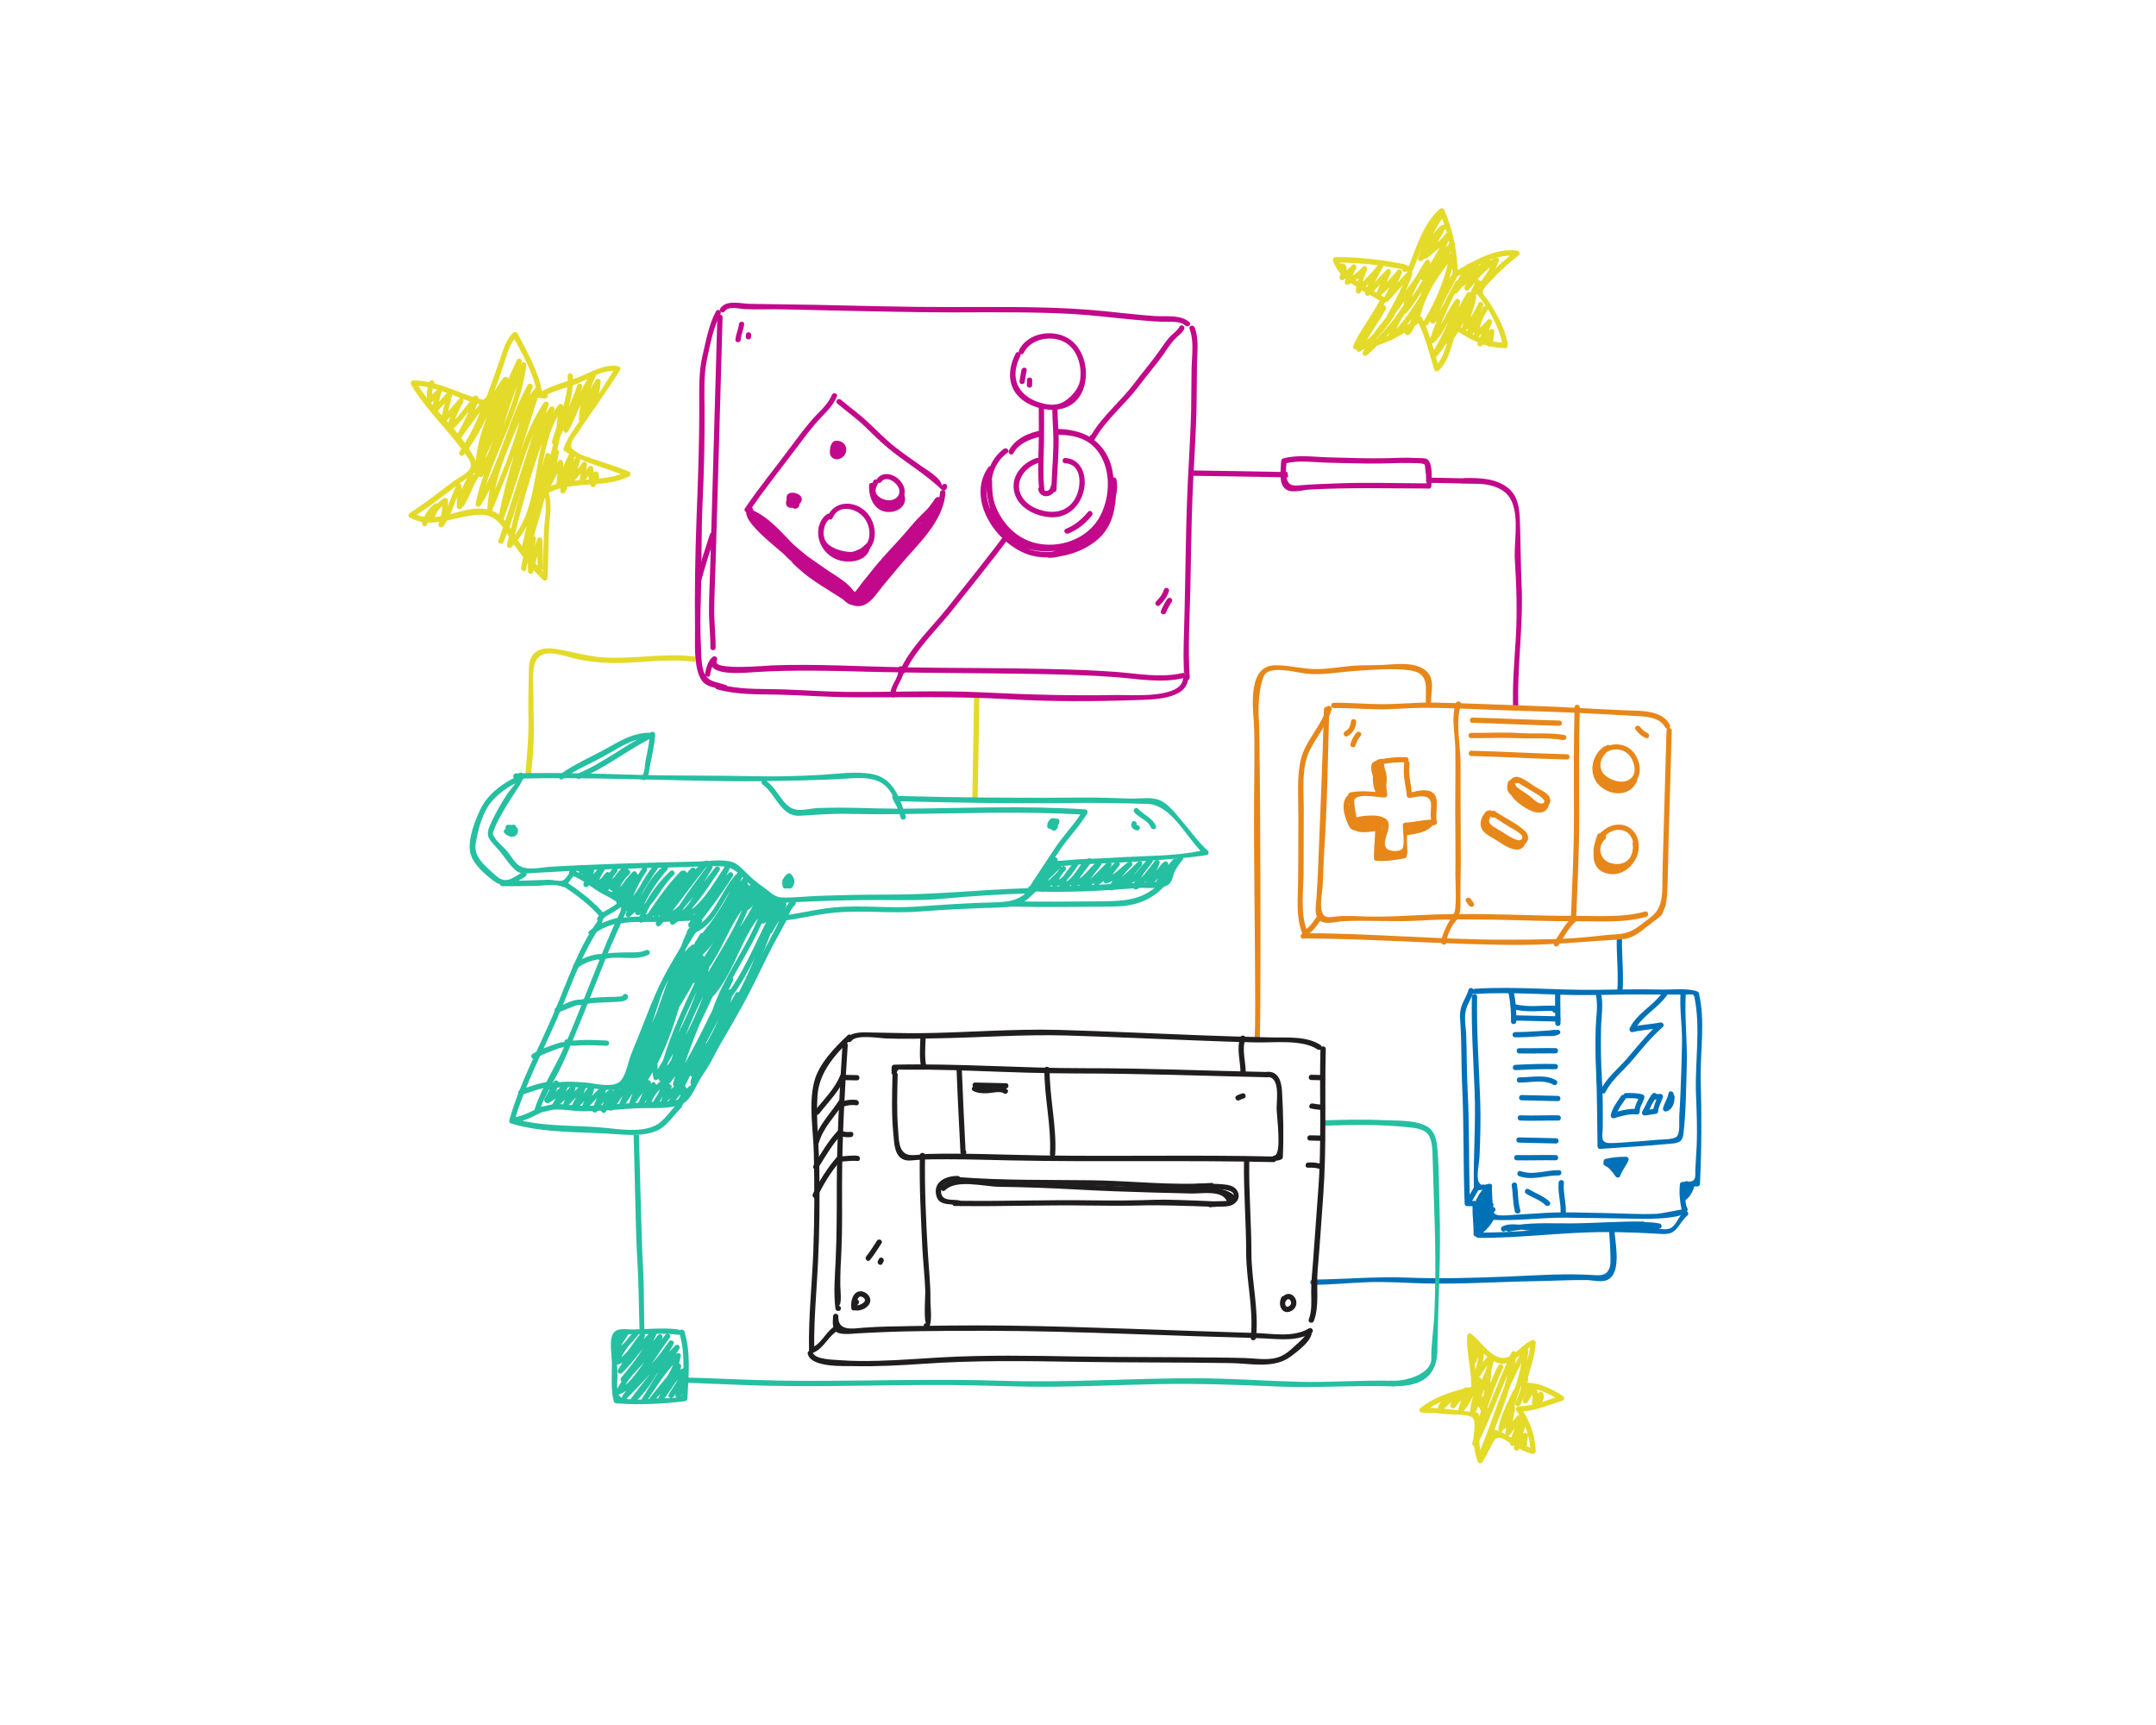 <?xml version="1.0" encoding="utf-8"?>
<!-- Generator: Adobe Illustrator 21.0.2, SVG Export Plug-In . SVG Version: 6.00 Build 0)  -->
<svg version="1.1" id="Слой_1" xmlns="http://www.w3.org/2000/svg" xmlns:xlink="http://www.w3.org/1999/xlink" x="0px" y="0px"
	 viewBox="0 0 2500 2000" style="enable-background:new 0 0 2500 2000;" xml:space="preserve">
<style type="text/css">
	.st0{fill:#E4DA29;}
	.st1{fill:#0071B7;}
	.st2{fill:#E7871A;}
	.st3{fill:#25BFA1;}
	.st4{fill:#C2098B;}
	.st5{fill:#201D1E;}
</style>
<g id="Wires">
	<path class="st0" d="M806.4,761.3c-35.1-4.7-70.2,3.1-105.6,1c-19.1-1.1-36.4-6.7-55-9.7c-8.8-1.4-19-1.9-26.1,4.6
		c-6.1,5.6-6.3,14.1-6.5,21.8c-0.5,18.4-0.7,36.7-0.4,55c0.3,21.6-1.8,43.1-3.7,64.6c2.3-0.4,4.5-0.7,6.8-1c1.3-13.5,2.6-27,3-40.6
		c0.5-17.3-0.5-34.6-0.3-52c0.1-10.8-2.7-32.2,4.3-41.2c9.4-12.1,30.2-3.5,42.7-0.4c13.4,3.3,27.3,4.8,41.1,5.2
		c33.4,1,66.5-5.9,99.7-1.1V761.3z"/>
	<path class="st0" d="M1133.6,927.3c0.6-40.5,1.7-81.1,2-121.6c-2,0.2-4.1,0.4-6.2,0.6c-0.4,40.4-1.4,80.9-2,121.3
		C1129.6,926.7,1131.5,926.8,1133.6,927.3z"/>
	<path class="st1" d="M1871.8,1422.7c-0.1-4-6.2-4-6.1,0c0.2,10.2,1.5,20.4,1.6,30.6c0.1,5.4,0.8,12.8-1.4,17.8
		c-3.8,8.5-11.1,7.7-19,7.2c-33.3-2.2-68.2,0.6-101.6,1.9c-37.5,1.4-74.8,2.6-112.3,1.1c-37.2-1.5-73.6,1.9-110.7,2.3
		c-4,0-4,6.2,0,6.1c21.2-0.2,42.2-2.3,63.4-3.1c21.9-0.9,43.8,0.9,65.7,1.4c43.2,1.1,86.1-1.9,129.3-2.6c19.5-0.3,39.3-1.5,58.7-1.3
		c8.1,0.1,19.9,3.8,27.1-1.7C1880.6,1471.5,1872.1,1437.5,1871.8,1422.7z"/>
	<path class="st2" d="M1653.7,819.1c1.8-0.4,3.6,0.1,4.8,1.2c0.6,0.1,1.1,0.3,1.7,0.4c-3.6-14.6,6.9-32.7-7.8-43.9
		c-13-9.8-33.7-6.6-48.7-5.9c-11.7,0.5-23.4,0.1-35.1,1c-13.8,1.1-27.8,3.8-41.7,3.9c-16.5,0.1-32.8-5-49.4-4.4
		c-29.9,1.1-25,45.9-23.7,65.3c1.7,25.2,0,70.4,0.3,136.2c0.4,86.9,2.3,198,0.8,231.3c0,0.1,0,0.3,0,0.4c0.8-0.5,1.7-0.9,2.7-0.8
		c1.3,0.1,2.3,0.3,3.3,0.6c1.4-38.4,0.6-349.1-1.2-370.5c-1.1-12.5,0.1-38.9,6.3-50.8c6.3-12,37-3.5,47.6-2.2
		c19.3,2.3,38.4-1.7,57.7-3c19.8-1.3,42.6-3.3,62.3-0.9C1661,780.3,1651.2,801.2,1653.7,819.1z"/>
	<path class="st1" d="M1880.8,1089.2c0.1-4-6.1-4.1-6.1-0.2c-0.3,20.1,2.2,40.2,0.6,60.3c-0.3,3.9,5.8,4.1,6.1,0.2
		C1883,1129.4,1880.5,1109.3,1880.8,1089.2z"/>
	<path class="st3" d="M1616.8,1601c-36.7-1.2-73.3,2-110,1.1c-38.8-1-77.4-3.9-116.2-4.1c-76.3-0.4-152.5,5.5-228.8,2.9
		c-76-2.5-151.8,0.2-227.8,0.1c-37.8,0-75.5-1.6-113.2-3.1c-9.8-0.4-19.6-0.6-29.4-0.8c-1.9,2.3-4.1,4.4-6.5,6.1c4-0.1,8.1-0.2,12,0
		c21.7,0.8,43.4,1.8,65.1,2.6c79.9,3.2,159.7-0.5,239.6,0c40.1,0.3,80.1,2.4,120.2,2c40.2-0.4,80.4-2.2,120.6-3
		c46.7-1,93.2,0.8,139.9,2.8c44.9,1.8,89.6-1.7,134.4-0.2C1620.5,1607.3,1620.8,1601.2,1616.8,1601z"/>
	<path class="st3" d="M740.9,1315.6l-6.2-0.1c0.9,24.6,2.5,117.5,4.1,142.2c2,31.3,2,62.5,3,93.8c1.9-1,3.8-1.8,5.7-2.6
		c-1.2-27.3-0.3-55-2-82.2C743.8,1439,741.8,1343.1,740.9,1315.6z"/>
	<path class="st3" d="M1669.2,1400c-0.7-21.6-0.5-43.6-2.2-65.2c-0.9-11.5-2.5-24.1-13.9-29.7c-14.2-6.9-34.8-5.6-50.1-6.4
		c-22.3-1.1-44.6-0.4-66.9,0.2c-0.2,2.1-0.4,4.1-0.6,6.2c32.6-0.8,65.3-1.7,97.8,1.9c8.5,0.9,19.2,1.8,23.8,10.1
		c4,7.1,3.8,17.3,4.1,25.1c0.6,17.1,1,34.3,1.6,51.4c1.6,43.3,2.3,86.7,0.4,130.1c-0.7,17.1-3.8,34.4-3.5,51.5
		c0.3,17.6-29.5,26.8-46.8,25.6c0,2.1-0.1,4.2-0.1,6.3c19.8,0.5,53.4-1.2,53.9-40.9C1667.5,1510.8,1671.1,1455.4,1669.2,1400z"/>
	<path class="st3" d="M793.6,1543.7c-0.8-2.6-3.8-2.6-5.3-1.2c-0.5-0.6-1.1-1-2-1.1c-18.1-2.4-36-0.1-54.2,0
		c-6.6,0-16.8-2.3-21.1,4.7c-5,8-1.5,25.5-1.5,34.4c0.1,14.5-1.4,30.2,2.2,44.3c0.4,1.4,1.6,2.2,3,2.3c26.5,2,52.9,0.7,79.3-2.5
		c1.7-0.2,3-1.2,3.1-3.1C798.3,1595.6,801.4,1568.8,793.6,1543.7z M791.2,1616.9c-4.5,5.7-21.6,3.9-28.6,4.3
		c-11.1,0.6-26.5,3-37.5,0.3c-7.6-1.9-8.1-3-9.2-11.1c-0.7-5.3,0.2-11.2,0.1-16.6c-0.1-11.4-2.1-24.6,0-35.9
		c2.7-14.5,18.4-10.3,30.5-10.9c13.4-0.6,26.6-1.2,39.9,0.6c0.8,0.1,1.4-0.1,1.8-0.4c3.3,11.5,4.3,23.3,4.3,35.3
		c0,5.1-0.2,10.2-0.4,15.2C792,1601.3,793.4,1614.1,791.2,1616.9z"/>
	<path class="st3" d="M795.3,1599.2c0-1.1-0.7-2.1-1.6-2.6c0.7-2.2,1.1-4.5,1.2-6.9c0.1-2.1-2.7-4.1-4.6-2.7c-0.5,0.4-1,0.9-1.5,1.3
		c0.4-1.2,0.8-2.4,1-3.7c0.4-2.1-0.9-3.5-2.5-3.7c0.9-3,1.7-6,2.1-9.1c0.4-2.9-3.5-3.8-5.2-2.2c-0.2,0.2-0.5,0.5-0.7,0.7
		c1.4-2.2,2.8-4.4,4.2-6.6c1.9-3-2.4-6.2-4.8-3.7c-2.4,2.5-4.7,5-7.1,7.6c1.7-3,3.4-6,5.1-9c2-3.4-3.1-6.4-5.3-3.1
		c-6.1,9.1-12.9,17.6-20,25.9c6.9-10.3,13.7-20.6,21.1-30.6c2.1-2.8-2.6-6.4-4.8-3.7c-0.2,0.2-0.3,0.4-0.5,0.6l0,0c0,0,0,0,0,0
		c-1.5,1.9-3,3.9-4.5,5.8c0.3-0.7,0.7-1.3,1-2c1.7-3.6-2.9-6.3-5.3-3.1c-1.8,2.4-3.6,4.6-5.4,6.9c1.6-3.1,3.2-6.3,4.6-9.6
		c1.3-3.1-2.1-6.1-4.8-3.7c-3.8,3.3-7.3,7-10.7,10.8c0.5-1,1-2.1,1.4-3.1c1.1-3-3.1-5-5.1-3c-7.2,7.3-13.2,20.7-22.2,26.8
		c2.7-4.9,5.8-9.5,9.3-14c3.6-3.7,7-7.5,10.2-11.6c2.4-3-1.4-7.2-4.3-4.3c-4,4-7.6,8.2-11,12.6c-1.5,1.5-3,2.9-4.5,4.3
		c2.5-4.6,5.7-8.8,8.5-13.4c2.1-3.4-3.2-6.5-5.3-3.1c-5.2,8.6-11.3,15.5-13.2,25.6c-0.4,2,1.5,4.5,3.6,3.9c-0.8,1.5-1.6,2.9-2.3,4.4
		c-1.2,2.6,0.7,4.9,3.5,4.5c2.6-0.4,4.9-1.3,7.1-2.6c-1.9,2.7-3.7,5.4-5.4,8.3c-1.8,3.1,2.3,6.1,4.8,3.7c9.2-8.7,16.6-19,24.5-28.8
		c-7.5,12.1-16.4,23.3-25.6,34.3c-1.3,1.6-0.8,3.5,0.4,4.5c-2.3,3.5-4.4,7.2-6,11.1c-0.9,2.1,1.7,4.6,3.8,3.8
		c2.7-1.1,5.2-2.5,7.6-4.1c-1.3,1.6-2.6,3.3-3.9,4.9c-2.5,3,1.5,7.2,4.3,4.3c9.4-9.5,18.7-19.1,27.5-29
		c-7.9,9.8-15.5,19.7-23.2,29.7c-2.2,2.9,2.4,5.9,4.8,3.7c10.8-9.5,18.8-21,26-33.2c0.5-0.6,1-1.2,1.5-1.7
		c-6.4,10.3-12.7,20.7-19.1,31c-2.1,3.4,3.1,6.3,5.3,3.1c9.4-13.9,19.6-30.2,31.3-43.3c-1.8,4.9-4.3,9.6-7.3,14.1
		c-6.5,8-13.1,15.9-19.4,24c-2.4,3,1.6,7.4,4.3,4.3c2.6-2.8,5.2-5.8,7.8-8.8c-0.8,1.3-1.5,2.6-2.2,3.9c-1.5,3,2.3,6.4,4.8,3.7
		c6.7-7.3,11.2-16.4,17.5-24c-2.9,6.1-7.5,11.5-10.6,17.3c-1.9,3.6,3,6.2,5.3,3.1c1.1-1.4,2.1-2.9,3.1-4.4c-0.2,0.3-0.3,0.5-0.5,0.8
		c-1.8,3,2.4,6.2,4.8,3.7c3.6-3.6,5.5-5.5,5.4-10.6c0-0.1-0.1-0.2-0.1-0.3C794.6,1606,795.2,1602.9,795.3,1599.2z M747.3,1579.3
		c-0.7,0.9-1.4,1.9-2.1,2.8c-6.1,7.9-12.1,17.4-20.2,23.7C731,1596.1,739.3,1587.8,747.3,1579.3z"/>
	<path class="st4" d="M1655.2,532.6c-2.4-2-11.5-1.4-13.8-1.6c-10.6-0.7-21.2-0.1-31.8,0.2c-22.6,0.6-45.2-0.4-67.8-0.9
		c-18-0.4-36.3-3.5-54,1.2c-1.7,0.5-2.3,2-2.1,3.3c-0.1,0.2-0.2,0.5-0.2,0.7c-0.2,8.7-3.1,23.9,4.3,30.8c7,6.6,20.5,1.7,28.9,1.3
		c45.6-2.5,91.2-1.3,136.9-1.2c0,0,0,0,0.1,0c0.3,0.1,0.5,0.2,0.7,0.2c0.1,0,0.2,0,0.3,0c1.7-0.1,3.1-1.3,3.1-3.1
		C1659.9,556.1,1661.9,538.1,1655.2,532.6z M1546.3,560.6c-12.7,0.6-25.3,0.8-37.9,2c-9.1,0.9-14.7,0.9-16.8-9.7
		c-1-5-0.1-10.7,0.1-15.9c14.5-3.3,29.2-1.3,43.9-0.7c17.4,0.7,34.8,0.9,52.2,1.2c16.1,0.3,32.3-1.1,48.4-0.6
		c3.4,0.1,13.3-0.2,15.6,1.6c0.6,0.5,0.8,4.9,0.9,5.7c0.7,3.9,1,7.8,1,11.8c-0.4,1.7,0,2.9,1,3.7c-0.5,0.2-0.9,0.4-1.2,0.7
		C1617.8,560.3,1582,559,1546.3,560.6z"/>
	<path class="st4" d="M1380.5,551.6c37.8,0.6,75.6,1.1,113.4,1.9c-0.4-2-0.8-4-1-6.2c-37.4-0.8-74.7-1.3-112.1-1.9
		C1380.7,547.5,1380.6,549.6,1380.5,551.6z"/>
	<path class="st3" d="M636.8,1254.1c-11.7,1.5-22.7,5.7-33.7,9.5c-3.7,1.3-2.3,7.3,1.5,6c11-3.8,22.1-8,33.7-9.5
		C642.2,1259.6,640.7,1253.6,636.8,1254.1z"/>
	<path class="st4" d="M1764.4,678.5c-1.1-25.1-1.1-50.1-2-75.2c-0.5-13.4-2-27.4-12.7-36.7c-13.8-12-33.7-12.8-52.8-12.3
		c0,0.1,0,0.2,0,0.3c-13.4-0.3-26.7-0.7-40.1-0.8c-4,0-4,6.1,0,6.1c12.8,0,25.7,0.4,38.5,0.7c0,0,0,0,0,0.1c0.5,0,0.9,0,1.4,0
		c6.6,0.2,13.3,0.3,19.9,0.3c10,0.8,19.7,3.1,27.3,8.8c21,15.8,11.2,55.5,12.6,78.3c1.9,31,3,61.7,1.1,92.7
		c-1.7,27.3-4.1,54.4-3,81.7c0.7-0.4,1.5-0.6,2.5-0.6l3.6,0.1C1758.8,774.1,1766.6,726.4,1764.4,678.5z"/>
</g>
<g id="Gamepade_1">
	<path class="st4" d="M828.2,707.3c0.1-16.1,0.9-32.3,1.4-48.4c0.9-32.3,1.8-64.7,2.8-97c1.8-64.7,3.7-129.4,5.5-194.1
		c0.1-4-6-4.1-6.1-0.2c-1.8,64.7-3.7,129.4-5.5,194.1c-0.9,32.3-1.8,64.7-2.8,97c-0.5,16.1-1.3,32.3-1.4,48.4
		c-0.1,14.6,1.8,29.1,1.6,43.7c-0.1,4,6.1,4.1,6.1,0.2C830,736.4,828.1,721.9,828.2,707.3z"/>
	<path class="st4" d="M1380.3,682.9c0.7-36,1.1-72.1,2.5-108.1c1.4-35.1,4.1-70.1,4.7-105.2c0.3-16,0.2-32.1,0.5-48.1
		c0.3-14,2.4-28.4-2.7-41.8c-1.4-3.6-7.4-2.2-6,1.5c5.5,14.3,2.7,30.7,2.4,45.8c-0.3,16-0.2,32.1-0.5,48.1
		c-0.8,35.2-3.6,70.4-4.8,105.6c-1.2,34-1.6,68-2.3,102.1c-0.3,17-0.7,34-1.2,51c-0.2,7.8-0.5,15.5-0.5,23.3c0,4.7,0,9.5,0.2,14.2
		c0,1.9,0.1,3.8,0.2,5.7c-0.4,2.1,0.3,3.6,1.8,4.7c-1.7,0.6-2.9,2.3-1.8,4.2c1,1.6,1.6,2.5,3.6,2.7c1.5,0.2,3.3-1.4,3.2-3
		C1377.2,751.5,1379.6,717,1380.3,682.9z"/>
	<path class="st4" d="M1379.1,373.4c-10.5-9-27.1-6.1-39.9-7c-25.8-1.7-51.3-5.3-77.1-7.3c-52.9-4-105.9-3.1-158.9-3.1
		c-53.1,0.1-106.3-1.5-159.4-2.6c-24.8-0.5-49.6-0.6-74.4-1.1c-10.6-0.2-27.1-5.2-34.2,5.3c-2.2,3.3,3,6.5,5.2,3.3
		c4.3-6.4,16.8-2.8,23.3-2.5c11,0.5,22.1,0.2,33.1,0.2c22.7,0.1,45.4,1,68.1,1.4c47.1,0.8,94.1,2.3,141.2,2.2
		c46-0.1,92.1-0.7,138,1.9c23.8,1.4,47.4,4.5,71.2,6.6c10.8,1,21.7,2,32.6,2.4c8.6,0.3,19.9-1.5,26.8,4.5
		C1377.6,380.2,1382.1,376,1379.1,373.4z"/>
	<path class="st4" d="M1371.1,780.3c-26,6-52.2,0.5-78.4-1.4c-25.9-1.9-52-2.7-78-3.3c-55-1.3-110.1-0.9-165.1-1.9
		c-50.9-0.9-102.4-4.1-153.3-2.3c-7.2,0.3-68.9,6.1-65.3-4.6c1.3-3.8-4.6-5.5-5.9-1.8c-6.8,20.2,41.1,14.8,49.8,14.3
		c46-3,92.5-1.4,138.6-0.3c62,1.5,124,1.3,186,2.4c31,0.6,62.1,1.3,93,3.6c26.7,2,53.5,7.4,80,1.2
		C1376.4,785.4,1375,779.4,1371.1,780.3z"/>
	<path class="st4" d="M1367.8,378.6c-2.8,5.2-8.6,8.7-12.5,13.2c-3.9,4.6-7.2,9.6-10.7,14.6c-9.2,13.2-19.8,25.3-29.4,38.1
		c-15.4,20.5-36.5,37.4-49.7,59.6c-1.5,0.6-2.8,2.4-2,4.4c0.1,0.4,0.3,0.7,0.4,1.1c0.8,2.2,4.3,2,5.3,0.2
		c13.1-23.3,35.2-40.7,51.2-62c9.1-12.2,19.2-23.6,28-36c4.7-6.6,9-13.8,14.8-19.6c3.6-3.5,7.4-5.9,9.8-10.3
		C1374.9,378.4,1369.7,375.1,1367.8,378.6z"/>
	<path class="st4" d="M1175.1,525.5c6-11.3,19.9-17.1,33.7-19.7c-0.1-2.4-0.1-4.7-0.1-7.1c-16.8,2.9-31.9,10.5-38.8,23.5
		C1168,525.7,1173.2,529,1175.1,525.5z"/>
	<path class="st4" d="M1265.9,508c-10.5-7.3-27-11.1-43.5-10.7c-0.2,2.3-0.4,4.6-0.5,7c3.2-0.2,6.3-0.2,9.1-0.1
		c15.6,0.6,30.3,4.8,40.5,17.2c17.1,20.7,16.3,53.5,4.4,76.5c-17.2,33.2-64.3,43.7-94.9,23c-30-20.2-46.1-71.2-12.8-96
		c3.2-2.4-1.1-6.8-4.2-4.5c-25.4,19-24.6,54.6-10,80.3c3.6,6.4,8,12,13,16.7c-22,29.4-45.1,58-68,86.8
		c-18.8,23.6-42.1,44.9-55.2,72.5c-1.6,3.5,3.3,6.8,5.2,3.3c0.1-0.2,0.3-0.3,0.4-0.5c1.3-0.7,1.7-1.9,1.5-3.1
		c13.3-25.9,35.3-46.3,53.3-68.9c22.7-28.5,45.5-56.8,67.4-85.9c20.5,16.6,48.9,20.4,74.9,9.9C1291.7,613.2,1310.1,538.7,1265.9,508
		z"/>
	<path class="st4" d="M1235.2,531c-4-0.2-4.1,6-0.2,6.1c18.9,0.9,18.9,23.8,13.8,36.4c-6.1,15.3-19.5,21.9-35.3,19.4
		c-10.6-1.7-21.6-6.6-27.7-15.7c-10.9-16.3,0.8-34.2,17.1-40.1c3.7-1.3,2.3-7.3-1.5-6c-17,6.2-30.5,22.2-24.8,41.3
		c5.1,17.1,24.9,26.4,41.5,27.3c20.2,1.1,34.6-12.7,38.8-31.9C1260.5,551.7,1254,531.9,1235.2,531z"/>
	<path class="st4" d="M1210.6,513.6c0.3-15.1,0.1-30.3,0-45.4c-2.2-0.3-4.2-1-6.2-1.8c0.1,17.6,0.4,35.3-0.1,52.9
		c-0.5,16-0.9,32.1,0.6,48c-0.1,0.5-0.2,1,0,1.5c0.1,0.3,0.1,0.6,0.2,0.9c1,4,6.4,2.3,6-1.5C1209.1,550.2,1210.2,531.7,1210.6,513.6
		z"/>
	<path class="st4" d="M1241.3,394c-18.2-13.4-49.5-9-59.7,12c-0.4,0.9-0.4,1.8-0.1,2.6c-1.3-0.7-2.9-0.6-3.7,1.1
		c-12.1,23.4-8.4,47.5,16.7,59.4c8.2,3.9,17.1,6,25.7,6.1c0.1,9.2,0.8,18.4,1.1,27.7c0.7,19.8-1.3,39.8-2.1,59.7
		c-0.6,0.5-1,1.2-1.1,2.1c-0.4,4.3-6.7,6.8-8.1,1.8c-1-3.8-7-2.4-6,1.5c2.6,9.6,13.5,9,18.1,2.6c1.5,0,2.9-1,3-2.9
		c0.6-19.9,2.7-39.8,2.5-59.7c-0.1-11.1-1.3-22.2-1.3-33.2c13-1.6,24.3-8.8,29.8-23.5C1263.1,432.3,1258.2,406.4,1241.3,394z
		 M1252.1,442.4c-1.6,8.2-10.8,19.9-21,24.6c-8.5,3.9-18.4,1.5-19.7,1.2c-2.1-0.3-4.2-0.7-6.1-1.5c-25.8-8.3-34.7-29.6-22.2-53.8
		c0.5-0.9,0.5-1.8,0.2-2.5c1.3,0.7,2.9,0.6,3.7-1.1c8.5-17.5,34.4-21.6,50.1-11C1250.5,407.5,1255.1,427.1,1252.1,442.4z"/>
	<path class="st4" d="M1003.7,592.9c-12.5-12.1-33.6-12.5-42.4,2.6c-0.6-0.1-1.3,0-2,0.4c-13.9,9.4-13.7,32.5-0.1,41.9
		c14,9.7,38.2,13.1,49.7-2.1C1018.5,623,1014.7,603.6,1003.7,592.9z M1004.7,630.9c-7.3,11.2-22.3,10.2-33.4,6.2
		c-6.5-2.3-13.4-6.1-15.6-13.2c-2-6.7,0-16.9,5.5-21.7c1.5,0.6,3.5,0.2,4.3-1.7c7.1-17.2,29.7-11,37.9,1.7
		C1008.7,610.5,1010.3,622.4,1004.7,630.9z"/>
	<path class="st4" d="M1016.7,555.5c-0.1,0.2-0.2,0.4-0.3,0.6c-1.2-0.5-2.7-0.4-3.5,1.2c-2.8,5.1-5.1,10.9-2.8,16.6
		c2,5,6.9,8.6,11.8,10.6c9.9,4,22.3,1.3,26.3-9.5C1054.2,558.3,1028,539.9,1016.7,555.5z M1026.4,579.5c-3.7-1-8.1-3.3-10-6.7
		c-2.4-4.1-0.4-8.4,1.7-12.3c0.1-0.2,0.1-0.5,0.2-0.7c1.2,0.4,2.6,0.2,3.6-1.1c6.6-9.2,22.3,3.2,21,12.1
		C1041.8,578.8,1033.2,581.3,1026.4,579.5z"/>
	<path class="st4" d="M964.6,457.9c-5.1,12.4-16.5,20.8-24.9,30.9c-8.5,10.2-16.6,20.9-24.5,31.6c-17,23-35.4,45.3-51.4,69
		c-1.4,2,0.3,4.5,2.5,4.7c2.3,0.2,3,0,5-1.1c2.1-1,1.9-3.3,0.7-4.7c16.3-23.5,34.4-46.2,51.6-69c9-11.9,17.9-24.2,28.2-35
		c7.4-7.7,14.6-14.8,18.7-24.8C972,456.1,966.1,454.3,964.6,457.9z"/>
	<path class="st4" d="M1083.7,579c-5.6,10.2-15.8,17.6-23.3,26.4c-8.4,9.8-16.7,19.5-25.6,28.9c-7.4,7.9-14.6,15.9-21.4,24.3
		c-4.2,5.2-8.3,10.5-12.6,15.6c-2.1,2.5-6.1,8.9-9.7,12.4c0-0.1-0.1-0.2-0.1-0.2c-0.6-1.2-1.6-1.6-2.6-1.5
		c-22.6-12.4-44.8-30.2-63-48.1c-15.8-15.5-32.1-36.4-52.9-45.4c-3.6-1.6-5.4,4.3-1.8,5.9c24.5,10.6,42.6,38.1,62.6,55.1
		c16.2,13.8,33.9,28,52.7,38.2c-0.1,0.2-0.1,0.3-0.2,0.5c-0.8,2.1,1.5,4.6,3.7,3.9c7.1-2.4,14.3-14.5,18.9-20.2
		c9.4-11.5,18.5-23.1,28.8-33.9c10.2-10.7,19.6-21.9,29.3-33.1c7.4-8.6,17-15.4,22.5-25.5C1090.8,578.8,1085.6,575.5,1083.7,579z"/>
	<path class="st4" d="M1092.1,563.9c0.6-8.9-17.3-18.9-24.3-23.9c-9.8-7.1-20-13.9-29.5-21.4c-11.3-8.9-21.3-19.2-31.8-29.1
		c-9.9-9.4-21-17.1-31.3-26c-3-2.6-7.5,1.6-4.5,4.2c10.3,8.9,21.5,16.6,31.3,26c9.2,8.8,18.2,18,28.1,26.1
		c20.2,16.7,43,29.7,61.9,48c0.9,0.9,2.5,1.3,3.7,0.6c1.9-1.2,2.4-2.1,2.5-4.4C1098.5,560.1,1092.4,559.9,1092.1,563.9z"/>
	<path class="st4" d="M928.4,575.2c-3.6-4.5-15.6-6.5-16.4,1.4c-0.1,0.8,0,1.7,0.2,2.6c-0.9,2.4-1.3,5,0.1,7.2
		c1.4,2.2,4,2.7,6.4,2.3c0.4,0.3,0.9,0.5,1.4,0.7c3.2,1.2,6.1-0.5,6.9-3.8c0.1-0.4,0.1-0.9,0.1-1.4
		C929.6,581.7,930.9,578.4,928.4,575.2z"/>
	<path class="st4" d="M976.6,512.8c-3.5-2.1-9.5-3.1-11.8,0.9c-1.3,2.2-2.5,5-2.3,7.7c-0.7,3.2-0.3,6.5,2.2,8.9
		c2.5,2.4,6.2,2.7,9.4,1.5C982,528.7,984.2,517.6,976.6,512.8z"/>
	<path class="st4" d="M1261.8,593.3c-7.2,8.6-15.5,15.7-26,19.9c-3.7,1.5-0.7,6.8,3,5.4c10.9-4.3,19.9-11.8,27.3-20.8
		C1268.6,594.8,1264.3,590.3,1261.8,593.3z"/>
	<path class="st4" d="M1294.5,555.7c-0.7-3.4-6-2.8-6.1,0.7c0,5.7-0.1,11.4-0.4,17c-0.9,3.7-2.2,7.4-3.7,11.3c-1,0.4-1.8,1.2-2,2.5
		c0,0.2-0.1,0.4-0.1,0.7c-0.4,0.3-0.8,0.8-1.1,1.4c-2.3,6.2-4.7,12.3-7.3,18.4c-0.8,1.3-1.7,2.6-2.7,3.9c-0.8,0.1-1.6,0.5-2.2,1.3
		c-1.1,1.5-2.2,3-3.3,4.6c-0.9-0.6-2-0.7-3,0c-20.2,13.3-46.1,20.2-69.8,12.9c-32.7-10.2-42.9-41.2-42.4-72.7c0-2.6-2.5-3.5-4.3-2.8
		c1.2-3.4,2.8-6.7,5.1-9.9c2.3-3.2-3-6.4-5.2-3.2c-28.5,40,15.7,99.1,58.4,103.9c3.5,0.4,7,0.5,10.6,0.5c0.5,0.3,1,0.6,1.8,0.6
		c3.8-0.1,7.9-0.7,12-1.7c14.7-2.3,28.9-8,40.6-16.8c18.4-14,23.2-32.6,24.6-53.3C1295.5,568.8,1296,562.7,1294.5,555.7z
		 M1144.5,561.4c0.1,10.1,1.3,20.1,3.9,29.4C1144.7,581.2,1142.8,571.1,1144.5,561.4z M1211.9,639.9c-7.8-0.2-15-1.7-21.6-4.2
		c11,3.5,22.5,4.3,33.8,2.8c-1.7,0.4-3.4,0.8-5.1,1.3C1216.6,639.9,1214.2,639.9,1211.9,639.9z"/>
	<path class="st4" d="M1090,571.1c-0.1,1.9-0.4,3.7-0.8,5.5c-1.3-0.7-3.1-0.5-4.2,0.9c-1.5,1.9-2.7,3.9-4,6
		c-0.6,0.2-1.1,0.6-1.5,1.3c-3.9,7.5-8.2,14.7-12.3,22c-0.1,0.1-0.2,0.1-0.3,0.2c-5.1,4.3-9.2,9.3-12.9,14.6
		c-5.9,4.3-11,9.5-15.5,15.1c-6.1,5.2-11,11.4-15.4,17.9c-5.1,5.5-9.8,11.4-14.2,17.4c-7.4,2.9-13.1,7.8-16.1,15.2
		c-1.3,1.3-2.6,2.6-3.9,3.9c-0.2-0.3-0.4-0.5-0.5-0.8c1.6-0.7,2.7-2.7,1.7-4.4c-6.2-10.7-24.4-20.2-34.1-27.2
		c-6.6-4.7-13.3-9.4-20-14c-20.7-16.7-39.6-34.5-63-47.9c-0.2-0.1-0.5-0.2-0.7-0.3c-0.8-1-1.5-1.6-1.9-1.7c4,0.2,4.1-5.9,0.1-6.1
		c-0.6,0-1.2-0.1-1.8-0.1c-1.4-0.1-2.6,0.9-3,2.2c-1.9,5.7,2.1,12,5.5,16.3c9.9,12.4,23.4,23.1,35.4,33.4c0.7,0.6,1.5,1.2,2.2,1.9
		c3.1,3.2,6.2,6.3,9.7,9.2c0.1,0.5,0.3,1.1,0.8,1.6c2.4,2.3,4.8,4.5,7.3,6.6c15,13.9,34.9,24.4,51.1,35.3c3.7,3.9,7.2,6,11.9,6.8
		c4.8,1.5,9.8,1.3,15.3-2c7.3-4.4,12.6-13,17.9-19.4c6.1-7.5,12.5-14.9,18.6-22.4c20.7-25.5,52.5-51.9,54.9-86.9
		C1096.3,567.3,1090.3,567.2,1090,571.1z"/>
	<path class="st4" d="M1004,630.9c-2,1.9-4.2,3.8-6.6,5.6c-0.4,0-0.9,0.1-1.3,0.3c-8.7,4.2-19.6,8.5-28.8,3.2
		c-0.1-0.1-0.2-0.1-0.3-0.1c-8.9-6.1-14.2-17.1-11.4-28.1c1-3.8-4.9-5.6-5.9-1.8c-4.6,18,7.7,36.3,25.8,40.2
		c13.3,2.9,31-0.8,33.6-16.2C1009.5,631.2,1006.4,628.5,1004,630.9z"/>
	<path class="st4" d="M1048.3,572.9c-1.1-2.8-4.7-1.5-5.6,0.6c-3.8,8.9-13.6,7.7-21.6,7.3c-0.9,0-1.6,0.3-2.2,0.9
		c-4.1-5-5.3-12.2-5.1-18.8c0.1-4-6-4.1-6.1-0.1c-0.4,13.7,5.6,29.6,21.3,30.8C1041,594.5,1053.5,585.8,1048.3,572.9z"/>
	<path class="st4" d="M1371.8,786.7c-1.8,23.9-60.9,18.8-77.6,19.1c-52.3,1-103.7-0.5-155.9-3.1c-51.7-2.5-103.3-0.1-155-0.5
		c-25-0.2-49.8-2-74.7-2.9c-21.8-0.8-43.8,0.4-65.2-3.8c-0.3-0.5-0.8-0.9-1.5-1.2c-8.9-3.3-18.3-3.3-23.5-10.8c1.5,1.6,4.5,1.7,5-1
		c0.9-5.4,2.7-13,7.2-16.5c3.1-2.4-1.1-6.9-4.2-4.4c-5.3,4.2-7.7,12.8-8.8,19.2c-0.1,0.8,0.1,1.6,0.4,2.2c-0.8-1.3-1.6-2.9-2.2-4.7
		c-2.8-9.1-2.5-19.8-3-29.3c-1-18.5-0.7-37-0.1-55.5c1.1-37,0.3-74,2-110.9c1.7-36,2.5-71.7,2.3-107.7c-0.1-19.4-1.2-39.2,2.8-58.3
		c3.6-16.9,7.4-37.4,15.7-52.6c1.9-3.5-3.3-6.7-5.2-3.2c-8.4,15.3-11.7,34.6-15.7,51.5c-4.4,18.7-3.8,37.6-3.8,56.6
		c0.2,43.8-1.4,87.2-3.1,130.9c-1.6,42.7-2.3,86.1-1.8,128.9c0.2,16.8-1.5,38.9,4.9,54.9c4,10,10.8,12,18.7,13.9
		c0.3,0.8,0.9,1.4,1.9,1.7c23.4,6.6,47.6,5.7,71.7,6.2c28.6,0.7,57,2.9,85.6,3.1c60,0.3,119.4-1.4,179.4,2.1
		c49.9,3,99.7,2.8,149.7,1.1c17.4-0.6,58.1-0.3,59.9-24.8C1378.3,782.9,1372.1,782.7,1371.8,786.7z"/>
	<path class="st4" d="M823.2,619.4c-5.8,17.8-11.7,35.6-16.4,53.7c-1,3.8,4.9,5.6,5.9,1.8c4.7-18.2,10.6-35.9,16.4-53.7
		C830.3,617.4,824.4,615.7,823.2,619.4z"/>
	<path class="st4" d="M1041.7,775.3c1,11.1-9.7,18.9-9.2,30.2c0.2,3.9,6.3,4.1,6.1,0.1c-0.5-11.1,10.3-18.7,9.2-30.2
		C1047.5,771.5,1041.3,771.4,1041.7,775.3z"/>
	<path class="st4" d="M1349.6,683.7c-1.8,5.6-4.9,9.6-9,13.6c-2.9,2.7,1.4,7.2,4.2,4.4c4.9-4.7,8.6-9.8,10.7-16.3
		C1356.7,681.7,1350.8,680,1349.6,683.7z"/>
	<path class="st4" d="M1353.5,694.5c-3,4.3-5.3,9-7.3,13.9c-1.5,3.7,4.4,5.4,5.9,1.8c1.8-4.4,4-8.5,6.6-12.4
		C1361,694.4,1355.7,691.2,1353.5,694.5z"/>
	<path class="st4" d="M1184.4,429.1c-0.6,4.4-1.8,8.8-2.2,13.2c-0.3,3.9,5.8,4.1,6.1,0.1c0.4-4.5,1.6-8.8,2.2-13.2
		C1191.1,425.4,1185,425.3,1184.4,429.1z"/>
	<path class="st4" d="M1190.8,440.7l-0.1,5.7c-0.1,4,6.1,4.1,6.1,0.1l0.1-5.7C1197.1,436.9,1190.9,436.7,1190.8,440.7z"/>
	<path class="st4" d="M856.8,375.9c-0.6,6.1-3.6,11.7-4,17.9c-0.3,4,5.9,4.1,6.1,0.1c0.4-6.2,3.4-11.8,4-17.9
		C863.3,372.1,857.2,372,856.8,375.9z"/>
	<path class="st4" d="M864.9,388.1l-0.1,2.4c-0.1,4,6.1,4.1,6.1,0.1l0.1-2.4C871.2,384.3,865,384.2,864.9,388.1z"/>
</g>
<g id="Gamepad_2">
	<path class="st2" d="M1907.5,1056.8c-25.6,7.4-54.9,4.9-81.3,5.1c-25.7,0.2-51.4-1-77.1-1.5c-28-0.5-56.1-1.1-84.1-0.2
		c-27,0.9-53.5,3.2-80.5,2.4c-10.4-0.3-20.8-1-31.1-0.4c-11,0.7-19.9,5.2-21.4-9.9c-0.8-8,1.3-17.2,1.7-25.2
		c0.7-13.2,1-26.4,1.8-39.6c3.6-54.9,4.3-109.9,5.8-164.9c0.1-4-6-4.1-6.1-0.2c-1.7,62.1-4.4,124.1-6.9,186.2
		c-0.5,10.9-1,21.8-1.8,32.7c-0.5,6.5-2.2,15.5,0.6,21.8c5.1,11.3,21.5,5.3,31.1,4.9c29.6-1.3,59,1.1,88.7-0.7
		c30-1.8,60.1-1.4,90.1-0.9c29.7,0.5,59.4,1.9,89.1,1.7c27-0.2,56.8,2.4,83-5.2C1912.7,1061.7,1911.3,1055.7,1907.5,1056.8z"/>
	<path class="st2" d="M1934.8,975.7l3.7-128.6c0.1-2-1.4-3-2.9-3c0.9-0.8,1.4-2.2,0.7-3.6c-8.9-17.4-33.7-16.3-50.4-16.9
		c-36.3-1.4-72.4-4.1-108.7-5.2c-37.8-1.2-75.7-3.1-113.5-3.8c-19.8-0.4-39.5,1.7-59.3,1.8c-19.3,0.1-38.5-1.8-57.8-1.6
		c-3.9,0-4.1,6.2-0.2,6.1c16.4-0.2,32.7,1.1,49.1,1.5c17.7,0.4,35.3-1.6,53-1.7c34.9-0.3,69.8,2.1,104.6,3.1
		c33.8,1,67.6,2.1,101.4,4c13.3,0.8,26.6,1.5,39.9,2.2c12.3,0.6,30.1,0.9,36.5,13.4c0.6,1.1,1.4,1.5,2.4,1.5c-0.5,0.5-0.8,1.1-0.9,2
		l-4.7,165.4c-0.5,17.1,2.5,37.2-11.6,49.6c-3,2.6,1.2,7.1,4.2,4.5c9.4-8.2,12.2-17.3,12.8-29.5
		C1934.2,1016.5,1934.3,996.1,1934.8,975.7z"/>
	<path class="st2" d="M1666.2,952.7c-3-9.5,4.3-26.4-4.8-33.6c-6.2-4.9-16.7-2.4-24.4-0.6c-1.6-15.7-3.9-17.7-2.6-33.4
		c0.1-1.3-0.5-2.1-1.4-2.6c0.9-1.8,0.1-4.5-2.5-4.6c-10.1-0.5-19.8,0.7-29.8,2.4c-1.7,0.3-2.5,2.2-2.3,3.7c2.6,16,2.1,18.4,3.7,34.5
		c-12.2-0.5-24.3-2.2-36.4,0.3c-1.2,0.3-2.4,1.6-2.3,2.9c0.5,10.4,2.2,20.5,4,30.8c0.3,1.5,2.2,2.8,3.7,2.3c6.2-2.3,23-4.8,29-0.9
		c5.1,3.3,0.7,28.5,0.7,34.2c0,1.8,1.3,3,3,3.2c8.3,0.8,16.5,1.9,24.9,1.5c1.7-0.1,3.1-1.2,3.2-3c0.4-7.4-2.5-24.7,2.5-29.9
		c3.2-3.4,25.2-3.3,28.7-3.1C1665,956.6,1666.8,954.6,1666.2,952.7z M1629.8,953.7c-1.6,0.1-3.2,1.2-3.2,3c0,5.3,2.6,23.4-0.5,27.3
		c-3.3,4.1-16.3,3.6-19.1-1.5c-4.7-8.4,6.6-21.3,2.5-29.9c-4.4-9.4-26.1-7.7-36.6-5c-0.7-3.9-1.4-7.7-1.9-11.6
		c-1.1-8.2-2.3-11.3,7.3-12.8c8.6-1.3,18.5,1.2,27.2,1.4c2.2,0,3.3-1.8,3.1-3.8c-2.3-16.3-1.6-18.8-3.7-35.1
		c7.8-1.3,15.7-2.1,23.6-1.8c-0.1,0.3-0.2,0.6-0.3,0.9c-1.5,17.3,1.2,20.8,3.1,38.1c0.2,1.7,2.3,2.5,3.7,2.3
		c9.9-1.9,24.7-5.8,24.4,8.5c-0.1,5.8-0.9,11.1,0,16.6C1649.4,950.6,1639.9,953.3,1629.8,953.7z"/>
	<path class="st2" d="M1693.4,1037.9c0.5-23.5,0.6-47,0.4-70.6c-0.2-27.4-0.2-54.8-0.2-82.1c0.1-21-6.4-48.1,0.5-68.1
		c1.3-3.7-4.6-5.5-5.9-1.8c-5.8,16.8-1,34.9-0.7,52.1c0.4,24.5-0.1,49.1-0.1,73.6c0.1,24.2,0.5,48.5,0.2,72.7
		c-0.1,4.4,2.2,43.8-2.3,46c-3.6,1.7-0.6,7.1,2.9,5.4C1695.4,1061.8,1693.2,1044.2,1693.4,1037.9z"/>
	<path class="st2" d="M1831.2,945.7c-0.1-41.8-0.4-83.7,0.7-125.5c0.1-4-6-4.1-6.1-0.2c-1.1,41.8-0.8,83.6-0.7,125.5
		c0.1,40.2-2.1,79.9-3.6,119.9c-0.2,4,6,4.1,6.1,0.2C1829.2,1025.5,1831.3,985.8,1831.2,945.7z"/>
	<path class="st2" d="M1768.4,963.6c-9.9-9.4-24-15.4-35.1-23.2c-1.1-0.8-2.3-0.5-3.2,0.2c-1.2-1.5-3.7-2-4.9,0.2
		c-2.2,4.3-6.4,6.8-5.4,12.2c0.9,4.9,6.1,8.4,9.9,11c7,4.8,14.5,8.8,21.9,12.9c4,2.3,8.7,5.6,13.5,3.6
		C1772.8,977.1,1774.1,969,1768.4,963.6z M1764.2,973.3c-4.4,4.2-20.8-8-24.7-10.3c-3.7-2.2-10-5-12.1-8.8c-1.7-3.2-0.2-5.3,1.5-7.8
		c0,0,0,0,0,0.1c0.8,1.9,2.6,2,4,1.1c6.1,4.1,12.3,8,18.5,11.9C1754.7,961.5,1769.4,968.3,1764.2,973.3z"/>
	<path class="st2" d="M1796,923c-3.2-4.8-11-7.7-15.7-10.7c-5.9-3.7-13.9-10.6-21.1-11.6c-6.4-0.9-12.3,7.6-8.4,11.8
		c0.1,0.5,0.3,1,0.7,1.4c5.1,5.6,11.7,8.8,17.7,13.1c4.8,3.5,9.1,8,14.8,10C1792.4,940,1801.5,931.2,1796,923z M1786.7,931.6
		c-4.3-0.1-9.8-6.3-13-8.7c-5.3-4-11.1-6.9-15.9-11.4c0-1.2-0.5-2.4-2.1-2.9c0.8,0.2,3.8-1.1,4.8-0.8c1.1,0.2,2.5,1.5,3.5,2.1
		c3.9,2.3,7.9,4.5,11.7,6.9c2.9,1.8,5.7,3.6,8.6,5.3C1786.9,923.6,1796.5,931.8,1786.7,931.6z"/>
	<path class="st2" d="M1896.2,875c-6.7-10.4-18.7-14.1-29.9-10.8c-0.9-0.7-2.1-0.9-3.3,0c-12,8.7-19.1,24.8-7.9,37.3
		c9,10,27.4,15.1,38.9,6.6C1904.5,900.2,1902.6,884.8,1896.2,875z M1891.4,902.2c-7.9,7.3-22,3.6-29.4-2.6c-9.9-8.2-6.9-20,1.2-27.7
		c0.2-0.1,0.3-0.1,0.5-0.2c9.7-5.4,21.3-2.9,27.3,6.4C1895.4,884.9,1898.1,896,1891.4,902.2z"/>
	<path class="st2" d="M1894.7,964.4c-10.3-12.7-28.8-9.9-38.7,1.6c-1.2,1.3-0.8,2.8,0.2,3.7c-9,9.5-9,26.7,2.8,33.9
		c11.3,6.9,27.3,6.1,35.6-4.9C1901.8,989,1902.4,973.9,1894.7,964.4z M1890.6,993.6c-5.1,8.3-14.9,9.7-23.6,6.9
		c-11.9-3.8-15.5-18.9-5.7-27.5c1.4-1.2,1.3-3,0.4-4.2c7.9-8.2,22.3-9.8,29.2,0.7C1895.5,976.6,1895,986.6,1890.6,993.6z"/>
	<path class="st2" d="M1603.5,887.6c-1.4-2-4.6-1.9-5.5,0.2c-1.5-0.6-3.4,0.1-4,1.9c-3.5,10.2-2.9,23.5,3.3,32.7
		c1.3,1.9,3.8,1.9,5.1,0.3c1.5-0.1,3.1-1.4,3.3-3c0.2-1.1,0.1-2.3,0.2-3.4c0.1-0.2,0.3-0.4,0.3-0.7
		C1608.8,906.6,1609.2,895.5,1603.5,887.6z"/>
	<path class="st2" d="M1602.2,910c0.6-0.5,1.2-1.2,1.3-2.2c0.4-2.9-5.1-18.9-3-19.5c1.3-0.4,2-1.3,2.2-2.3c0.2-0.1,0.2-0.3,0.4-0.4
		c2.5-1.3,1.7-6.1-1.4-5.8c-3.2,0.3-5.3,1.3-6.8,2.7c-11.6,3,0.7,25.6,2.5,32.8c1,3.8,6.9,2.4,6-1.5
		C1603,912.5,1602.6,911.3,1602.2,910z"/>
	<path class="st2" d="M1628.2,989.1c-4.5-0.1-8.9-0.7-13.3-0.9c-5.8-0.2-10.4,2.5-11.9-5.1c-0.7-3.6,0.7-7.9,0.6-11.5
		c-0.1-5-1.2-9.8-1.1-14.9c0-1.4-0.7-2.3-1.7-2.7c0-1.1,0-2.3,0-3.4c-0.2-3.9-6.3-4.1-6.1-0.1c0.6,14.9-1.6,29.6-1.6,44.5
		c0,1.7,1.3,3,3,3.1c11.2,0.7,21.8-0.9,32.8-3C1632.3,994.6,1631.6,989.3,1628.2,989.1z"/>
	<path class="st2" d="M1658.2,951.5c-0.3-0.1-0.5-0.3-0.8-0.3c-6.7-0.7-16.5,2.1-21.6,6.6c-0.6,0.6-0.9,1.2-0.9,1.9
		c-1,0.1-1.8,0.3-1.5,0.6c-2.4-2.4-6,0.4-5.2,3c-1.7,1.8-0.1,5.6,3.1,5.1c7.1-1.1,14.1-2,20.3-4.7c0.3-0.1,0.6-0.1,0.8-0.2
		c0.6-0.2,1-0.6,1.5-0.9c2.9-1.5,5.7-3.5,8.1-6.3C1664.4,953.5,1660.9,949.5,1658.2,951.5z"/>
	<path class="st2" d="M1601.1,957.9c0.6-0.7,0.9-1.6,0.6-2.6c-2.4-11.2-20.7-5.6-29.9-1.4c-0.7-1.8-1.5-3.6-2.3-5.6
		c-1.9-4.3-2.1-8.9-3.8-13.2c-0.3-0.7-0.8-1.2-1.4-1.6c0.3-3.1,1.4-5.9,3.7-7.8c3.1-2.4-1.2-6.9-4.2-4.4c-10.4,8.2-4.8,25.8,0,35.8
		c1.7,3.6,4.1,5.5,7.7,5.8c7.7,4.2,19.9,0.5,27.8,0.5C1602.5,963.5,1603.1,959.4,1601.1,957.9z"/>
	<path class="st2" d="M1763,974.9c-0.5,1.8-1.5,2.9-2.6,3.5c-0.1,0-0.2-0.1-0.4-0.2c-6.8-1.3-12.6-5-18.6-8.1
		c-0.5-0.3-1.1-0.3-1.6-0.3c-8.8-5.9-24.1-12.3-12.5-24.5c2.7-2.9-1.5-7.3-4.2-4.4c-5.2,5.5-8.8,14.6-4.1,21.5
		c3.9,5.8,12.6,9.2,18.3,13.1c8.8,6.1,26.8,17.5,31.8,1.2C1770,972.9,1764.1,971.1,1763,974.9z"/>
	<path class="st2" d="M1790.3,930.4c-0.5,3.6-2.1,5.2-4.3,5.7c0.5-1.3,0.2-2.8-1.2-3.5c-4.9-2.5-9.8-5.1-14.7-7.7
		c-1.4-1.1-2.8-2.2-4.1-3.5c-3.4-3.2-6.2-6.2-10.6-7.9c-0.4-0.2-0.8-0.2-1.2-0.1c-0.3-1.4-0.2-3,0.5-5c1.3-3.7-4.6-5.5-5.9-1.8
		c-2.2,6.2-1.6,11.2,3.6,15.5c0,0,0,0,0.1,0c3.8,7.1,15.3,14.1,19.8,16.5c10.4,5.5,22.4,5.9,24.2-8.1
		C1797,926.7,1790.8,926.5,1790.3,930.4z"/>
	<path class="st2" d="M1898.6,903.9c0.9-3.9-4.9-5.1-6-1.4c-0.4,1.3-1,2.3-1.5,3.3c-3.3,4.8-10.2,4.9-15.9,3.7
		c-3.3-0.7-6.5-1.8-9.5-3.5c-1.4-0.8-2.8-1.7-4.1-2.7c-0.9-0.7-1.2-1.4-1.5-1.8c0.1-1.5-0.8-3-2.4-3.4c-1.2-0.6-2.6-0.3-3.6,0.6
		c-3.6-9.6-0.2-21.4,9.1-27.9c3.2-2.3,0-7.5-3.3-5.2c-16.4,11.4-18.8,36.4-1.6,48.2c12.7,8.8,30.4,8.4,38-4.8
		C1897.3,907.7,1898.1,906,1898.6,903.9z"/>
	<path class="st2" d="M1899.1,988c0.6-3.3,0.7-6.8,0.1-10.2c-0.7-3.9-6.8-3-6.1,0.9c0.4,1.9,0.4,3.9,0.3,5.8c-0.2,0.5-0.4,1-0.4,1.7
		c0,0.3,0,0.6,0,0.9c-0.6,3.2-2,6.3-3.8,9.1c-6,6.6-17.7,10-24.6,7.3c-8.5-3.4-11.3-10.5-10.8-17.8c0.3-2,0.7-4,1.2-6
		c1.3-4.1,3.6-8,6.5-11.1c2.7-2.9-2.3-6.5-5-3.6c-0.4,0.4-0.8,0.9-1.1,1.3c-1.3-0.2-2.6,0.2-3.2,1.8c-1,2.6-1.9,5.5-2.6,8.5
		c-1.2,3.5-1.9,7.1-1.8,10.7c-0.9,12,2.7,23.2,17.6,25.8c12.5,2.3,24.1-4.9,30.1-15.3C1897.5,994.8,1898.8,991.5,1899.1,988z"/>
	<path class="st2" d="M1505.2,1023.4c-0.3,19.9-2.5,40.2,4.9,59.1c-2.7,1-2.5,5.4,0.6,5.9c2.6-1.9,5.2-3.8,7.7-5.9
		c-0.2,0-0.5,0-0.7,0c6.5-4.5,11.1-12,15.6-18.3c2.3-3.2-3-6.4-5.2-3.2c-3.9,5.5-7.8,12-13.3,16.1c-6.9-20.3-3.4-44.5-3.2-65.4
		c0.2-23.8,0-47.7,0.2-71.5c0.2-22.2-3.2-50,7-70.4c7.7-15.5,20.8-30.7,25.3-47.5c1-3.8-4.9-5.6-5.9-1.8
		c-5.8,21.6-24.8,38.3-29.9,60.4c-4.8,20.7-2.7,43.9-2.8,65.1C1505.3,971.7,1505.6,997.5,1505.2,1023.4z"/>
	<path class="st2" d="M1927.4,1059.9c1.6-4,3.1-8.1,4.8-12.1c-0.8,0.6-1.3,1.6-1.2,2.6c-2.5,2.4-11,8.3-12,9.2
		c-5.5,4.5-11.3,8.6-16.9,13c-9.1,7.2-17,10.1-28.6,10.7c-8.3,0.4-16.5,1.4-24.7,2.3c-34.2,3.8-68.8,3.8-103.2,3.9
		c-67.2,0.3-162.2-7.6-229.3-7.5c-2.2,2.1-4.6,4.2-6.9,6.1c77.2-0.3,182.3,8.2,259.5,7.4c37-0.4,73.4-4.3,110.2-6.3
		c13.9-0.8,20.5-7,31.3-15.3c5.7-4.5,11.4-8.8,16.9-13.4C1927.3,1060.4,1927.4,1060.1,1927.4,1059.9z"/>
	<path class="st2" d="M1687.1,1060.3c-4.8,4-8.1,10-10.7,15.6c-2.4,5-4.9,10.6-5.1,16.3c-0.1,4,6,4.1,6.1,0.1
		c0.3-9.1,7-21.9,13.9-27.6C1694.4,1062.2,1690.1,1057.8,1687.1,1060.3z"/>
	<path class="st2" d="M1823.5,1063.4c-9.1,8.2-15,19.2-21.5,29.4c-2.1,3.3,3.1,6.6,5.2,3.2c6.2-9.8,11.8-20.3,20.5-28.1
		C1830.6,1065.2,1826.4,1060.8,1823.5,1063.4z"/>
	<path class="st2" d="M1566.4,836.7c-0.3,5-2.5,9-6.9,11.5c-3.4,2-0.5,7.3,3,5.4c6.3-3.6,9.7-9.5,10.1-16.8
		C1572.8,832.9,1566.6,832.7,1566.4,836.7z"/>
	<path class="st2" d="M1572.7,849.6c-3.1,3.8-5.4,8.1-6.8,12.9c-1.1,3.8,4.8,5.6,5.9,1.8c1.2-4.3,3.3-8,6.1-11.4
		C1580.4,849.8,1575.1,846.6,1572.7,849.6z"/>
	<path class="st2" d="M1910.2,849.8c-3.3-1.5-6.2-4-8.3-7c-2.3-3.2-7.7-0.3-5.4,3c3.1,4.4,6.9,7.7,11.9,9.9
		C1912.1,857.3,1913.8,851.4,1910.2,849.8z"/>
	<path class="st2" d="M1708.9,1047.1c-1.2-1.6-2.3-3.3-3.5-4.9c-2.3-3.2-7.7-0.2-5.4,3c1.2,1.6,2.3,3.3,3.5,4.9
		C1705.8,1053.2,1711.2,1050.3,1708.9,1047.1z"/>
	<path class="st2" d="M1817.1,874.5c-37-0.9-74-3.2-111-4.1c-4-0.1-4.1,6-0.1,6.1c37,0.9,74,3.2,111,4.1
		C1821,880.7,1821.1,874.6,1817.1,874.5z"/>
	<path class="st2" d="M1814.1,852.2c-16.4-3.1-33.4-1.1-50.1-2.2c-19.4-1.3-38.8-0.1-58.1-0.3c-4-0.1-4.1,6.1-0.1,6.1
		c17.4,0.2,34.9-0.8,52.4,0c17.7,0.9,36.8-1,54.2,2.3C1816.2,858.8,1818,852.9,1814.1,852.2z"/>
	<path class="st2" d="M1808.2,835.4c-33.6-0.8-67.2-2.6-100.8-3.4c-4-0.1-4.1,6-0.1,6.1c33.6,0.8,67.2,2.6,100.8,3.4
		C1812,841.6,1812.2,835.5,1808.2,835.4z"/>
</g>
<g id="Cartridge">
	<path class="st1" d="M1955.8,1399.2c-2.1-3.3-7.5-0.4-5.4,3c0,0-25.7,5-28.7,5.1c-20.7,0.9-41.8-0.6-62.5-0.9
		c-22-0.3-44.1-1.4-66.1-0.2c-11.7,0.6-23.4,1.6-35,2.1c-5.6,0.2-24.6,3.2-26.1-2.7c0.4-0.3,0.7-0.6,1.2-1.1
		c2.2-2.1,0.2-5.2-2.2-5.3c-0.5-8.7-1-17.4-1.3-26.1l-6.2-0.1c0.4,10.2,0.9,20.4,1.6,30.6c0,0.7,0.3,1.2,0.6,1.7
		c-0.2,1.9-0.2,3.9,0,5.8c0.1,1.7,1.2,3,3,3.1c29.4,1.8,58.5-2.7,87.9-2.4c28.4,0.3,56.8,0.8,85.2,1.3
		C1906.8,1413.2,1965.5,1414.2,1955.8,1399.2z"/>
	<path class="st1" d="M1726.3,1373.3c-1.9-0.2-3.6,0.4-5.5,0.2c-5.1-0.4-3.8,1.1-5.9-2.6c-3.4-6.2,0.4-23,0.7-30.4
		c0.9-21.2,1.5-42.2,0.8-63.4c-1.3-40.5-4.4-80.9-3.6-121.4c0.1-4-6.1-4.1-6.1-0.1c-0.7,36.6,1.7,73.1,3.2,109.6
		c1.5,37.3-1.6,74.4-0.9,111.7c0,1.7,1.3,3.1,3,3.1c4.7,0.1,9.6-1.1,14.2-0.5C1730.1,1379.9,1730.2,1373.7,1726.3,1373.3z"/>
	<path class="st1" d="M1972.1,1254.4c-1-34.2,5.7-69.1-2.1-102.8c-0.3-1.4-1.3-2.1-2.5-2.2c-0.3-0.2-0.5-0.4-0.8-0.5
		c-12.3-3.3-27.9-1.3-40.4-1.6c-25-0.5-49.9-0.1-74.8,0.3c-47.1,0.7-94.5-4.3-141.6-1.2c-3.9,0.3-4.1,6.4-0.1,6.1
		c45.1-3,90.4,1.8,135.6,1.2c23.1-0.3,46.2-1,69.3-0.6c3.9,0.1,48.5,0.1,48.4-0.1c0.2,0.9,0.8,1.5,1.4,1.8
		c8,36.8,0.6,76.5,2.1,113.9c0.8,20.4,1.7,40.8,0.7,61.2c-0.4,8.9-1.1,17.8-1.5,26.7c-0.2,4.6,1.2,10.2-3.4,12.8
		c-1.2,0.7-11.1,0.8-12.2,1c-1.4,0.2-2.2,1.7-2.3,2.9c-1,10.3,0,20.4,2.3,30.5c0.9,3.9,6.8,2.4,6-1.5c-1.4-6.1-2.3-12.2-2.5-18.5
		c-0.3-9.8,5.8-8.2,14.4-8.2c1.7,0,3.1-1.3,3.1-3C1973.1,1332.9,1973.3,1294,1972.1,1254.4z"/>
	<path class="st1" d="M1729.5,1408.1c-2.8,2.7-5.8,5.1-8.6,7.7c-1.4-7.5-1.7-15.1-3-22.7c1.6-6.3,6.9-11.1,11.4-15.5
		c2.9-2.7-1.4-7.2-4.2-4.4c-4.9,4.7-9.7,9.7-12.2,15.9c-1,0.6-1.6,1.7-1.3,3.2c0,0,0,0.1,0,0.1c-1.6,0-3.1,0-4.7-0.1
		c3.5-5.4,6.6-10.9,9.6-16.6c1.8-3.5-3.4-6.7-5.2-3.2c-2.3,4.3-4.6,8.6-7.1,12.7c-1.1-40.4-0.3-80.6-2.4-121
		c-1.1-21.1-0.9-42.2-1.6-63.3c-0.3-10.3-3.1-21.9,0.2-31.9c2.2-6.8,6.5-12.7,8.3-19.6c1-3.8-4.9-5.6-5.9-1.8
		c-1.8,6.9-6.2,12.8-8.3,19.6c-2.4,7.4-1.4,14.7-0.9,22.4c1.3,22.8,0.7,45.7,1.8,68.5c2.2,45.6,1.2,91.1,2.9,136.7
		c-0.2,1.7,0.7,3.5,2.8,3.6c3.8,0.1,7.6,0.2,11.5,0.2c1,8.1,1.2,16.4,3.6,24.3c0.8,2.7,4,3,5.6,0.9c3.3-4.4,8-7.3,11.9-11.2
		C1736.5,1409.7,1732.3,1405.3,1729.5,1408.1z"/>
	<path class="st1" d="M1952.4,1404.8c-5.6,5-8.1,14.2-13.9,18.3c-6.1,4.3-16.1,0.8-22.8,0.4c-22.4-1.4-45.2-1.3-67.6-1
		c-44.6,0.8-89.1,6.9-133.8,6.6c-4,0-4.1,6.1-0.1,6.1c49.4,0.4,98.6-6.8,148-6.7c21.7,0,43.3,0.9,65,2.2c18.4,1,17.3-10.5,29.6-21.6
		C1959.6,1406.6,1955.3,1402.2,1952.4,1404.8z"/>
	<path class="st1" d="M1960.3,1371.3c-0.4,0.5-0.7,1.1-1.1,1.6c-0.1,0-0.2,0-0.3,0c1-3.5-4.5-5-5.9-1.5c-1.2,3.1-1.8,6.4-2.2,9.7
		c-0.1,0.4,0,0.8,0.1,1.1c-0.9,1.7-1.7,3.4-2.3,5.2c-0.6,1.6,0.4,3,1.7,3.6c0.9,1,2.4,1.6,3.7,0.7c4.9-3.1,7.6-8.1,9.8-13.3
		c0.3-0.6,0.3-1.1,0.2-1.6c0.5-0.8,1-1.6,1.5-2.4C1967.6,1371.1,1962.6,1368.1,1960.3,1371.3z"/>
	<path class="st1" d="M1731.7,1409.5c0.1-0.2,0.3-0.4,0.4-0.6c1.3-2.4-1-5.6-3.6-4.5c1.2-2,2.3-4.2,3.2-6.5c0.8-2.2-1.3-4.1-3.4-3.9
		c0.2-0.4,0.5-0.8,0.7-1.2c1.3-2.1-0.6-4.9-2.8-4.7c0.2-0.5,0.4-1,0.5-1.6c0.7-2.5-2.1-4.9-4.4-3.6c-1,0.5-2,1.2-2.9,1.9
		c-1.9,1.3-1.6,3.7-0.4,5c-1.2,2.7-2.8,5.2-4.5,7.7c-0.4-3.3-4.9-3.8-5.9-1.4c-0.7,0.5-1.2,1.2-1.2,2.4c-0.1,10.8,1.4,21.5,1.3,32.3
		c0,3.9,5.9,4.1,6.1,0.3c1,0.4,2.2,0.4,3.2-0.5c6-5,10.9-10.3,14.3-17.4C1732.9,1411.8,1732.5,1410.4,1731.7,1409.5z"/>
	<path class="st1" d="M1924.6,1418.6c-5.8-1.2-11.5-1.6-17.2-1.6c-0.5-0.4-1-0.7-1.8-0.7c-28.2-0.5-56.3,2-84.5,2.1
		c-19.9,0.1-39.8-1-59.6,1.5c-6.7-0.6-14.1-0.9-19.6,2.2c-3.4,2-0.5,7.4,3,5.4c0.6-0.3,1.3-0.5,1.9-0.8c0.6,1,1.7,1.6,3.2,1.3
		c3.2-0.7,6.4-1.3,9.6-1.7c1-0.2,2.1-0.2,3.1-0.4c0.6-0.1,1.2-0.1,1.7-0.2c5.3,0.6,10.5,1.5,14.4,1.8c16.9,1.1,34,1,50.9,0.8
		c17.8-0.2,35.6-0.6,53.4-0.3c14.4,0.3,28.3,1.8,41.9-3.8C1927.6,1423.3,1927.1,1419.1,1924.6,1418.6z"/>
	<path class="st1" d="M1954.7,1153c0.2-4-5.9-4.1-6.1-0.1c-1,18.6,2.1,37,1.8,55.6c-0.3,19.7-1,39.5-1.8,59.2
		c-0.4,8.9-0.8,17.7-1.4,26.6c-0.3,5.2,1.1,18.5-2.5,23c-3.4,4.3-18.6,3.7-24.2,4.3c-9.2,0.9-18.5,1.6-27.7,2.2
		c-8.5,0.5-17.3,1.6-25.8,1.5c-12.1-0.2-8.6-7.8-8.5-18.5c0.1-18.8,0.2-37.5-1-56.2c-1.2-19.6-1.4-39.2-1-58.9
		c0.3-13.4,3.1-27.3-0.2-40.5c-1-3.8-6.9-2.4-6,1.5c3.1,12.5,0.4,26.1,0,38.8c-0.4,15.7-0.5,31.4,0.3,47.1
		c1.4,30.2,1.3,60.2,1.8,90.4c0,1.5,1.3,3.3,3,3.1c25.9-2,51.8-3.3,77.7-5.7c11.2-1.1,17.6-0.3,19-12.3c3-26,3-52.7,3.8-78.8
		C1956.7,1207.8,1953.3,1180.2,1954.7,1153z"/>
	<path class="st1" d="M1904.7,1269c-6.2-2-12.8-1.7-19.2-1.7c-1.6,0-2.5,1-2.9,2.1c-1.1-0.2-2.2,0.2-2.9,1.3
		c-4.6,6.9-10,13.6-11.9,21.9c-0.5,2.1,1.3,4.6,3.7,3.9c8.5-2.6,17.7-5.3,26.7-4.4c1.6,0.2,3.2-1.4,3.1-3c-0.1-6,3.8-10.7,5.4-16.2
		C1907.2,1271.2,1906.3,1269.5,1904.7,1269z M1875.6,1288.8c2.4-5.3,6.2-10,9.4-14.9c0.1-0.2,0.1-0.4,0.2-0.6c0.1,0,0.1,0,0.2,0
		c4.8,0,9.7-0.2,14.4,0.7c-1.6,3.9-3.6,7.4-4.3,11.6C1888.8,1285.5,1882,1287,1875.6,1288.8z"/>
	<path class="st1" d="M1925.4,1268.3c-1.5,0.1-3,0.1-4.5,0.2c-1.1-1.5-3.8-2-5.3,0c-4.7,6.2-7.4,13.4-11.2,20.1
		c-1.1,1.9,0.1,4.8,2.5,4.7c4.3-0.2,8.4-1.4,12.7-1.8c1.8-0.2,3-1.2,3.1-3c0.6-5.8,3.6-10.9,5.5-16.2
		C1928.9,1270.5,1927.3,1268.2,1925.4,1268.3z M1918.7,1275c0.7-0.1,1.4-0.2,2.1-0.3c-1.4,3.6-2.8,7.2-3.6,11
		c-1.6,0.2-3.1,0.5-4.7,0.8C1914.4,1282.6,1916.3,1278.6,1918.7,1275z"/>
	<path class="st1" d="M1940.7,1269.3c0.7-3.9-5.2-5.7-5.9-1.8c-1.1,6.1-4.8,11.2-6.4,17.2c-0.6,2.2,1.4,4.5,3.7,3.9
		c7.4-1.9,9.8-10.2,9.7-17C1941.8,1270.6,1941.3,1269.8,1940.7,1269.3z"/>
	<path class="st1" d="M1932.8,1154.1c2.3-3.2-3-6.4-5.2-3.2c-10.9,15.5-29.3,23.7-37.8,41.1c-1.1,2.3,0.6,5.2,3.4,4.6
		c7.8-1.8,15.8-2.6,23.7-3.6c-11,10.9-20.5,22.9-30.6,34.6c-10.2,11.8-22.8,21.4-29.9,35.5c-1.8,3.5,3.5,6.8,5.2,3.2
		c7.5-14.9,21.6-25.5,32.1-38.2c10.9-13.1,21.6-26.1,34.4-37.4c2.4-2.1,0-5.7-2.9-5.2c-8.9,1.7-17.9,2.3-26.7,3.8
		C1907.8,1175.8,1923.3,1167.6,1932.8,1154.1z"/>
	<path class="st1" d="M1754.9,1148.7c-0.9-3.8-6.9-2.4-6,1.5c2.6,11.1,3.4,22.7,3.2,34.1c-0.1,4,6.1,4.1,6.1,0.1
		C1758.5,1172.4,1757.7,1160.3,1754.9,1148.7z"/>
	<path class="st1" d="M1809.3,1150.7c0.1-4-6.1-4.1-6.1-0.1c-0.2,12,0.3,23.9,0.2,35.9c0,4,6.1,4.1,6.1,0.1
		C1809.6,1174.6,1809.1,1162.7,1809.3,1150.7z"/>
	<path class="st1" d="M1762.5,1401.9c-0.6-2.9-1.2-5.7-1.6-8.7c-0.8-6.7-0.8-13.4-2-20c-0.7-3.9-6.7-2.4-6,1.5
		c1.1,5.6,1,11.3,1.7,16.9c0.3,2.7,0.5,5.5,1,8.2c0.1,0.6,0.4,2.8,0.8,3.5c-0.3,1.1,0.1,2.3,1.4,3c0.2,0.1,0.3,0.2,0.5,0.3
		c1.9,1,3.8,0.2,4.6-1.7C1763.3,1403.7,1762.8,1403,1762.5,1401.9z"/>
	<path class="st1" d="M1813.4,1371.2c0.4-3.9-5.8-4.1-6.1-0.1c-1.1,11.8,2.8,23.2,2.3,34.9c-0.2,4,6,4.1,6.1,0.1
		C1816.2,1394.3,1812.4,1382.9,1813.4,1371.2z"/>
	<path class="st1" d="M1804,1194.5c1.6-1.2-5.6,0-7.4,0.2c-4.6,0.3-9.2,0.6-13.8,0.9c-8.6,0.5-17.3,1.1-25.9,1c-4,0-4.1,6.1-0.1,6.1
		c10.4,0.1,20.8-0.7,31.1-1.4c5.3-0.3,15.8,1,20.3-2.5C1811.4,1196.6,1807.2,1192.2,1804,1194.5z"/>
	<path class="st1" d="M1803.7,1215.2c-14-0.2-28,0.3-42,0.1c-4-0.1-4.1,6.1-0.1,6.1c14,0.3,28-0.2,42-0.1
		C1807.5,1221.4,1807.7,1215.2,1803.7,1215.2z"/>
	<path class="st1" d="M1803.6,1233.6c-0.1,0-0.2,0-0.3,0c0,0,0,0,0,0c-15.5-0.4-30.7,0.2-46.1,1c-3.9,0.2-4.1,6.3-0.1,6.1
		c15.6-0.7,30.9-1.4,46.5-1C1807.4,1239.8,1807.6,1233.7,1803.6,1233.6z"/>
	<path class="st1" d="M1804.4,1252.5c-12.5-7.4-28.8-3.3-42.5-3.4c-4,0-4.1,6.1-0.1,6.1c12.2,0.1,28.3-4.1,39.4,2.5
		C1804.6,1259.7,1807.8,1254.5,1804.4,1252.5z"/>
	<path class="st1" d="M1806.5,1270.6l-42-1c-4-0.1-4.1,6.1-0.1,6.1l42,1C1810.3,1276.8,1810.5,1270.7,1806.5,1270.6z"/>
	<path class="st1" d="M1807,1293.1c-14.7-0.2-29.4,0.6-44.1,0c-4-0.2-4.1,6-0.1,6.1c14.7,0.6,29.4-0.2,44.1,0
		C1810.8,1299.3,1811,1293.2,1807,1293.1z"/>
	<path class="st1" d="M1804.4,1319.7l-43-1c-4-0.1-4.1,6.1-0.1,6.1l43,1C1808.2,1325.9,1808.3,1319.8,1804.4,1319.7z"/>
	<path class="st1" d="M1803.9,1339.2c-15-0.3-30.1,0.3-45.1,0c-4-0.1-4.1,6.1-0.1,6.1c15,0.3,30.1-0.3,45.1,0
		C1807.7,1345.4,1807.9,1339.2,1803.9,1339.2z"/>
	<path class="st1" d="M1807.6,1356.7c-14.7-0.2-30,6.3-44.3,1.1c-3.7-1.3-5.5,4.5-1.8,5.9c15,5.4,30.6-1.1,45.9-0.9
		C1811.4,1362.9,1811.6,1356.7,1807.6,1356.7z"/>
	<path class="st1" d="M1804.8,1166.2c-16.4-1.1-33.2,2.4-49.3-2.3c-3.8-1.1-5.6,4.8-1.8,5.9c15.2,4.4,30.8,2,46.3,2.3
		c0.6,1.7,2.3,2.9,4.1,1.6c1.1-0.8,1.8-1.3,2.7-2.3C1808.6,1169.5,1807.5,1166.4,1804.8,1166.2z"/>
	<path class="st1" d="M1806.6,1178.3l-49.2-1.1c-4-0.1-4.1,6.1-0.1,6.1l49.2,1.1C1810.4,1184.6,1810.5,1178.4,1806.6,1178.3z"/>
	<path class="st1" d="M1885.5,1341.2c-8-0.1-16.1,0.6-23.9,2.5c-1.7,0.4-2.3,2-2.1,3.5c-0.7,1.5-0.3,3.6,1.7,4.5
		c5.2,2.2,8.9,7.6,12,12.1c1.5,2.1,4.8,2.1,5.6-0.6c2.1-6.5,7.1-11.6,9.5-18C1889.1,1343.3,1887.4,1341.2,1885.5,1341.2z"/>
	<path class="st1" d="M1796.7,1393.2c-6.7-6.7-16-9.4-23.9-14.4c-3.4-2.1-6.6,3.1-3.2,5.2c7.3,4.6,16.4,7.2,22.6,13.4
		C1795,1400.2,1799.5,1396,1796.7,1393.2z"/>
</g>
<g id="Cartridge_2">
	<path class="st5" d="M972.2,1513.9c4.5,0.1,2.2-19.8,2.2-22.6c-0.2-14.1,0.6-28.1,1.3-42.2c1.2-26,0.6-51.8,0.7-77.8
		c0.2-53.2,3.1-106.4,6.6-159.5c0.3-4-5.9-4.1-6.1-0.2c-3.5,55.1-6.6,110.2-6.6,165.4c0,28.1,0,56-1.3,84
		c-0.8,18.3-2.7,38.4-0.2,56.6c0.2,1.3,1.6,2.3,2.9,2.3l0.4,0C976,1520.2,976.2,1514,972.2,1513.9z"/>
	<path class="st5" d="M1534.3,1387c4.2-57,1.6-113.6,3-170.7c0.1-2.8-2.9-3.7-4.8-2.6c-0.1-0.8-0.5-1.6-1.3-2.1
		c-16-10.7-39.2-8.3-57.6-8.8c-25.8-0.6-51.5-1.3-77.3-2.3c-56-2.1-111.9-4.8-167.9-6.4c-53.8-1.5-107.6,3.2-161.5,3.8
		c-18.7,0.2-37.3-0.6-56-0.8c-8.7-0.1-23.1-1.5-28.9,6.6c-2.3,3.2,2.9,6.4,5.2,3.3c5.8-8,31.5-3.3,40.2-3
		c20.6,0.8,41.2,0.2,61.8-0.2c49.5-0.9,98.7-4.7,148.2-3.2c48.9,1.5,97.7,3.7,146.5,5.6c24.2,0.9,48.4,1.9,72.6,2.4
		c20.8,0.5,53.5-3.8,71.4,8.2c1.2,0.8,2.3,0.6,3.2,0c-1.3,54.8,1.6,109.3-2.6,164c-2.1,27-3.8,54.1-5.9,81.1
		c-0.9,12-2.3,23.9-2.2,35.9c0.1,10.7,1.1,21.8-2.8,32c-1.4,3.7,4.5,5.5,5.9,1.8c6.6-17.4,2.8-39.2,4.3-57.5
		C1530.3,1445.1,1532.2,1416.1,1534.3,1387z"/>
	<path class="st5" d="M1517.9,1540.2c-18.6,10.8-41.8,6-62.3,5.3c-24.4-0.8-48.7-1.5-73.1-2.4c-47.7-1.6-95.4-3.4-143.1-4.7
		c-47-1.3-94-2.1-141.1-1.5c-23.2,0.3-46.4,0.5-69.5,1.1c-9.5,0.3-19,0.7-28.4,1.4c-11.5,1-29,4.4-28.3-13.1c0.2-4-6-4.1-6.1-0.2
		c-0.2,5.2-1.4,13.5,3.1,17.6c4.8,4.5,18.7,2.6,24.1,2.3c23.4-1.3,46.6-2.3,70.1-2.6c53.7-0.7,107.4-0.7,161.1,0.6
		c54.7,1.4,109.4,3.5,164.1,5.3c25.8,0.9,51.7,1.3,77.5,2.5c18.8,0.9,37.9,3.5,54.9-6.4C1524.2,1543.6,1521.3,1538.2,1517.9,1540.2z
		"/>
	<path class="st5" d="M1004.3,1499.3c-4.9-3.4-10.8-3-14.2,2.2c-2.9,4.4-3.6,10.4-2.9,15.6c0.3,2,2,2.6,3.5,2.1
		c5.5,1,11.8-1,15.7-5.1C1011.1,1509.2,1009.6,1503,1004.3,1499.3z M993.9,1513.4c0.4-0.5,0.9-1,1.4-1.6c1.6-1.8,0.6-4.2-1-5.1
		c1-2.6,2.7-4.4,5.4-3C1007.5,1507.5,999.6,1512.9,993.9,1513.4z"/>
	<path class="st5" d="M1498.9,1501.8c-3.7-2.7-7.7-1.8-10.7,0.9c-0.9,0-1.7,0.4-2.3,1.5c-2.5,4.7-2.5,11.3,1.6,15.1
		c4.6,4.2,11.8,1,14.5-3.8C1504.6,1510.9,1503,1504.8,1498.9,1501.8z M1496.8,1512.2c-0.8,1.7-3.8,4-5.5,2.2c-1.1-1.2-1.2-3.2-0.9-5
		c0.2-0.2,0.5-0.4,0.6-0.7c1-1.7,2.4-3.4,4.3-1.9C1496.9,1508.1,1497.6,1510.5,1496.8,1512.2z"/>
	<path class="st5" d="M1520.9,1542.8c-0.8-3.9-6.8-2.4-6,1.5c0.9,4.3-10.4,13.3-13,15.8c-6.5,6.1-13.1,12-22,14.2
		c-11.7,3-24.9,0.5-36.8,0.2c-13.1-0.4-26.1-0.5-39.2-0.6c-52.4-0.6-104.9-0.3-157.3-1.2c-52-0.9-104-1.8-156,1.1
		c-23.8,1.3-47.5,3.3-71.3,3.9c-15.2,0.4-30.4,0.5-45.6-0.7c-6.1-0.5-28.4-0.6-31.1-8.5c13.5-5.1,17.9-20.8,30.6-26.6
		c3.6-1.6,0.6-7-3-5.4c-11.2,5.1-15.8,18.6-26.1,24.6c-0.3-33,3-65.7,4.5-98.7c1.7-35.5,2-71,1.5-106.5c-0.4-28.1-3.9-56.8-2.2-84.9
		c1.6-27.3,20-48.2,39.2-66.3c2.9-2.7-1.4-7.2-4.2-4.4c-14.9,14.1-33.4,33-38.7,53.5c-6.9,26.7-1,57.2-0.5,84.5
		c0.8,37.4,0.8,74.9-0.6,112.3c-1.5,38.5-5.8,76.8-5,115.3c0,0.1,0.1,0.2,0.1,0.3c-1.1,0.6-2,1.7-1.6,3.3
		c3.6,16.5,42.3,14.1,53.7,14.4c26.9,0.6,53.8-0.9,80.6-2.7c58.5-4.1,117-3.3,175.6-2.3c60.5,1,120.9,0.5,181.4,1.5
		c22.1,0.4,49.5,6.8,68.6-7.5C1503.5,1567.6,1523.2,1553.6,1520.9,1542.8z"/>
	<path class="st5" d="M974.2,1246.9c-6.1,15.6-19.4,28.2-29.5,41.2c-2.4,3.1,2.8,6.3,5.2,3.2c10.5-13.6,23.8-26.5,30.2-42.7
		C981.5,1245,975.6,1243.2,974.2,1246.9z"/>
	<path class="st5" d="M972.5,1276.4c-10.2,15.5-23.7,28.6-28.9,46.8c-1.1,3.8,4.8,5.6,5.9,1.8c5.1-17.7,18.4-30.4,28.2-45.4
		C979.9,1276.3,974.6,1273.1,972.5,1276.4z"/>
	<path class="st5" d="M972.2,1310.2c-11.7,12.3-20,26.9-28.9,41.2c-2.1,3.4,3.1,6.6,5.2,3.2c8.6-13.9,16.7-28.1,28-40
		C979.1,1311.7,974.9,1307.3,972.2,1310.2z"/>
	<path class="st5" d="M970.1,1341.8c-11.1,12.9-20.1,27.4-27.6,42.6c-1.7,3.5,3.5,6.8,5.2,3.2c7.2-14.7,15.8-29,26.6-41.4
		C976.9,1343.2,972.7,1338.8,970.1,1341.8z"/>
	<path class="st5" d="M986.7,1312.3c-3.5,0.3-7.5,0.3-10.8-1.2c-3.6-1.7-6.8,3.6-3.2,5.2c4.3,2,9.1,2.6,13.9,2.1
		C990.4,1318.1,990.6,1312,986.7,1312.3z"/>
	<path class="st5" d="M993,1275.3c-4.9-0.6-9.8-0.3-14.6,1.2c-3.8,1.1-2.3,7.1,1.5,6c4.3-1.3,8.5-1.6,13-1
		C996.8,1282,996.9,1275.9,993,1275.3z"/>
	<path class="st5" d="M993.7,1246.5l-15.1-0.3c-4-0.1-4.1,6.1-0.1,6.1l15.1,0.3C997.5,1252.7,997.6,1246.6,993.7,1246.5z"/>
	<path class="st5" d="M994.3,1340c-6.9-0.7-13.7,0.5-20.7,0.9c-3.9,0.2-4.1,6.4-0.1,6.1c6.9-0.4,13.7-1.6,20.7-0.9
		C998.1,1346.6,998.2,1340.4,994.3,1340z"/>
	<path class="st5" d="M1533,1246.4l-12.4-0.3c-4-0.1-4.1,6.1-0.1,6.1l12.4,0.3C1536.8,1252.7,1536.9,1246.5,1533,1246.4z"/>
	<path class="st5" d="M1533.6,1280.9c-3.9-0.3-7.7-0.8-11.5-1.5c-3.9-0.7-5.7,5.2-1.8,5.9c4.4,0.8,8.7,1.4,13.2,1.8
		C1537.4,1287.4,1537.5,1281.2,1533.6,1280.9z"/>
	<path class="st5" d="M1532.8,1316.6l-13.8-0.3c-4-0.1-4.1,6.1-0.1,6.1l13.8,0.3C1536.6,1322.8,1536.7,1316.7,1532.8,1316.6z"/>
	<path class="st5" d="M1532.8,1349.7c-5.2-1.7-10.5-2.2-15.9-1.9c-3.9,0.2-4.1,6.4-0.1,6.1c4.9-0.3,9.6,0.1,14.3,1.6
		C1534.8,1356.9,1536.6,1351,1532.8,1349.7z"/>
	<path class="st5" d="M1404.9,1371.5c-46.8,3.3-93.9-2.6-140.8-3.1c-51.2-0.6-102.4,0.3-153.5-3.7c-3.9-0.3-4.1,5.8-0.1,6.1
		c51.1,4,102.3,3.1,153.5,3.7c46.9,0.5,93.9,6.4,140.8,3.1C1408.7,1377.3,1408.9,1371.2,1404.9,1371.5z"/>
	<path class="st5" d="M1410.4,1393c-31.4-1.5-60.4-2.4-69.2-2c-25.4,0.9-50.8,1.1-76.2,0.7c-50.3-0.8-100.6,1.2-150.9,0.5
		c-6.2-2-15.9,0.3-20.6-4.3c-3.7-3.6-2.5-11,0.9-14.2c4.2-3.9,10.8-4.3,16.1-4.2c4,0.1,4.1-6.1,0.1-6.1c-13.5-0.2-29,6.6-24.9,22.9
		c2.4,9.4,10.8,9.6,18.8,10.3c0.4,1,1.2,1.7,2.6,1.7c2,0,4,0,6.1,0c0.8,0.3,1.5,0.3,2,0c47.8,0.6,95.7-1.3,143.5-0.6
		c23.6,0.3,47.1,0.5,70.7-0.2c10.9-0.3,45.3,0.4,81,1.8C1410.4,1397.2,1410.4,1395.1,1410.4,1393z"/>
	<path class="st5" d="M1435,1381.2c-3-6-9.7-7.4-15.9-8c-10-1-20.2-0.6-30.2-0.8c-4-0.1-4.1,6.1-0.1,6.1c10.8,0.2,22.8-0.9,33.5,1.3
		c3.4,0.7,11.9,2.8,6.5,9.9c-2.3,3-7.2,2.7-10.5,2.9c-5.4,0.3-10.6-0.2-15.9,1.1c-3.9,0.9-2.4,6.8,1.5,6c8.6-2,19.1,1.3,26.9-3.8
		C1435.9,1392.5,1437.9,1386.8,1435,1381.2z"/>
	<path class="st5" d="M1477,1340.9c-89.9-2.1-179.7,0.1-269.6-1.3c-43.8-0.7-87.6-2.8-131.4-1.7c-6.7,0.2-14.2,1.9-20.8,1.2
		c-13.8-1.5-12.9-18.8-13.8-29.5c-1.7-21.1-1-42.4-0.5-63.5c0-1.1-0.5-1.9-1.1-2.4c1.3-4.7,2.4-3.6,8.6-3.5c9.7,0.1,19.4-0.1,29.1,0
		c18.5,0.2,37.1,0.8,55.6,1.5c38.5,1.4,76.9,2.9,115.4,2.9c73.7,0,147.1,2.8,220.7,4.4c4,0.1,4.1-6.1,0.1-6.1
		c-70.6-1.4-140.9-4.5-211.6-4.4c-73.6,0.1-147.1-5.8-220.7-4.1c-1.6,0-3.1,1.3-3.1,3c0,1.8,0,3.5-0.1,5.3c-0.3,1.4,0.2,2.5,1.1,3.2
		c0,0.1,0,0.1,0,0.2c-0.5,22.9-1.3,45.9,1,68.7c1,9.9,0.9,25.3,12,29.7c4.7,1.9,10.3,0.7,15.2,0.4c11.8-0.9,23.7-0.8,35.5-0.8
		c24.3,0,48.5,0.8,72.8,1.3c101.9,2.1,203.8-0.4,305.7,2C1480.8,1347.1,1481,1341,1477,1340.9z"/>
	<path class="st5" d="M1486.6,1265.8c-0.6-11.3-3.8-24.1-17.4-23.1c-3.9,0.3-4.1,6.4-0.1,6.1c15.4-1.1,11.3,25.8,11.2,35.6
		c-0.1,9.2,6.5,54.3-2.7,55.4c-3.9,0.5-2.4,6.5,1.5,6c2.1-0.1,4.2-0.5,6.1-1.3c1.3-0.4,2.3-1.5,2.3-2.9
		C1488.7,1316.7,1488,1290.6,1486.6,1265.8z"/>
	<path class="st5" d="M1119.6,1333.6c-1.6-31.1-3.1-62.3-4.3-93.5c-0.2-3.9-6.3-4.1-6.1-0.1c1.2,32.1,2.9,64.2,4.5,96.2
		c0.1,2.2,2.4,4.1,4.6,2.8c0.3-0.2,0.6-0.4,0.9-0.5C1121,1337.2,1120.7,1334.9,1119.6,1333.6z"/>
	<path class="st5" d="M1217.1,1239.9c0-4-6.1-4.1-6.1-0.1c-0.1,32.9,8.2,65.3,6.5,98.2c-0.2,4,6,4.1,6.1,0.1
		C1225.3,1305.2,1217,1272.9,1217.1,1239.9z"/>
	<path class="st5" d="M1073.3,1203.9c0.1-4-6-4.1-6.1-0.1c-0.3,10.8-1.2,21.5,0.6,32.3c0.7,3.9,6.6,2.4,6-1.5
		C1072,1224.4,1073,1214.2,1073.3,1203.9z"/>
	<path class="st5" d="M1078.9,1507.2c0.2-18.4-1.9-36.6-3-54.9c-2.2-37.4-3.9-75.1-3.2-112.6c0.1-4-6.1-4.1-6.1-0.1
		c-0.7,35.6,1.2,71.3,2.9,106.8c0.8,17.4,3.1,34.7,3.4,52.1c0,3.1-1.9,35.5,1.2,35.6c-4-0.2-4.1,6-0.1,6.1c0.3,0,0.5,0,0.8,0
		c1.4,0.1,2.5-0.9,3-2.2C1081.1,1529.7,1078.8,1516.1,1078.9,1507.2z"/>
	<path class="st5" d="M1444.1,1204.5c1.3-3.8-4.6-5.5-5.9-1.8c-4.8,13.9,0.5,28.2,0.2,42.3c-0.1,4,6,4.1,6.1,0.1
		C1444.9,1231.6,1439.6,1217.6,1444.1,1204.5z"/>
	<path class="st5" d="M1451.1,1452.5c-0.1-35.6-3.1-71.1-2.5-106.6c0.1-4-6.1-4.1-6.1-0.1c-0.6,35.6,2.5,71.1,2.5,106.6
		c0.1,32.9,8.9,65.6,5.3,98.5c-0.4,3.9,5.7,4.1,6.1,0.1C1460,1518,1451.1,1485.4,1451.1,1452.5z"/>
	<path class="st5" d="M1166.3,1262C1166.3,1262,1166.3,1262,1166.3,1262c4,0,4.1-6.1,0.2-6.1l-35.8-0.8c-2.8-0.1-3.6,2.9-2.5,4.8
		c-1.5,1.3-2,3.7,0.2,4.9c5.1,2.8,11,2.9,16.7,2.7c3.8-0.1,15.2-2.8,18.4-0.1c3,2.6,7.4-1.7,4.4-4.2
		C1167.4,1262.6,1166.9,1262.3,1166.3,1262z"/>
	<path class="st5" d="M1407,1377c0,0-0.1,0-0.1,0c-10.2-1-21.7,0.7-30.7,0.5c-38.3-0.9-76.6-1.8-114.9-3.8
		c-37.2-1.9-74.3-2.8-111.6-4c-17.6-0.5-43.8-8.3-58,5.9c-2.8,2.8,1.4,7.2,4.2,4.4c13.1-13.1,45.4-4.2,62.4-4
		c30.4,0.4,60.6,1.5,91,3.2c29.5,1.6,59.1,2.7,88.7,3.5c14.6,0.4,29.2,0.7,43.8,1.1c11.7,0.3,36.6-4.6,41.2,10
		c0.5,1.8,2.7,3.1,4.5,1.9C1443.7,1385,1415,1377.4,1407,1377z"/>
	<path class="st5" d="M1016.9,1438.5c-4,6.1-7.8,12.4-12.4,18.1c-2.5,3,1.8,7.4,4.3,4.3c5-6.1,9.1-12.7,13.3-19.3
		C1024.4,1438.3,1019,1435.2,1016.9,1438.5z"/>
	<path class="st5" d="M1019.2,1459.6c-0.4,0.8-0.8,1.6-1.2,2.3c-1.8,3.5,3.5,6.6,5.3,3.1c0.4-0.8,0.8-1.6,1.2-2.3
		C1026.3,1459.1,1021,1456,1019.2,1459.6z"/>
	<path class="st5" d="M1440.6,1267.7c-2.3,0.6-4.5,1.5-6.6,2.6c-3.5,1.9-0.4,7.2,3.1,5.3c1.7-0.9,3.3-1.5,5.1-2
		C1446.1,1272.5,1444.4,1266.6,1440.6,1267.7z"/>
</g>
<g id="Blaster">
	<path class="st3" d="M1400.6,986.3c-11.3-9.9-19.5-22.2-29.3-33.5c-7.1-8.2-16.1-20.6-26.4-25c-10.1-4.2-23.5-1.6-34.1-1.9
		c-18.3-0.6-36.5-1.4-54.8-1.2c-71.5,0.6-143,0.1-214.5-1.8c-6.2-12.8-15.2-23.1-31.6-25.7c-19.4-3.2-40.8,0.3-60.3,1.3
		c-23.8,1.3-47.5,2-71.4,1.5c-47.3-1.1-94.7-0.3-142-1.7c-46-1.4-92.1-2.8-138.1-1.6c-3.9,0.1-4.1,6.2-0.2,6.1
		c83.3-2.1,167,2.1,250.4,2.9c11.7,0.1,23.3,0.1,35,0c-0.6,1.3-0.4,2.8,1,3.9c15.3,10.8,21.1,37.6,43.3,36.2
		c18.5-1.1,36.1-2.6,54.7-2.2c18.1,0.4,36.2,0.5,54.3,0.4c2.2,0,4.3,0,6.5-0.1c0.4,1.4,0.8,2.8,1.2,4.2c1.1,3.8,7.1,2.3,6-1.5
		c-0.3-0.9-0.6-1.9-0.9-2.8c67.7-0.7,135.9-3.4,203.4,0.5c-9.1,13.8-21.2,26.2-30.3,40.2c-10.3,15.9-21.1,31.6-31.2,47.6
		c-2.1-0.2-4.4,2-3.2,4.5c0.3,0.6,0.6,1.3,0.9,1.9c1,2.1,4.1,2,5.3,0.2c3.3-5.3,6.7-10.6,10.2-15.8c0,0.5,0.2,1,0.4,1.4l3.1-5.2
		c-0.4,0.1-0.9,0.2-1.3,0.3c3.4-5.1,6.7-10.2,10.1-15.3c0.1,0,0.2,0.1,0.3,0.1c14.2,0.9,28.5-1.9,42.7-2.3c16.5-0.4,33-1.7,49.5-2.4
		c16.6-0.7,79.3-5.6,90-8.2C1401.2,990.9,1402.3,987.9,1400.6,986.3z M948,936.9c-6.1,0.3-12.1,1.7-18.1,2.1
		c-10.6,0.7-16.5-3.7-22.5-11.6c-5.9-7.7-10.8-15.9-18.5-21.9c28-0.2,55.9-0.9,84.1-2.2c17-0.8,39.2-4.8,53.3,7.5
		c3.8,3.3,6.7,7.5,9,12c-3.4,0.4,4.9,11.9,5.8,14.8C1010,937.5,978.8,935.5,948,936.9z M1303.9,993.7c-14.7,0.8-29.4,1.8-44.1,2.1
		c-13,0.3-26.1,2.6-39.1,2.3c2.3-3.5,4.6-6.9,6.9-10.4c10.1-15.6,23.7-28.8,33.1-44.6c1.2-2-0.2-4.5-2.5-4.7
		c-69.6-4.5-140-1.4-209.7-0.8c-0.4,0-0.8,0-1.2,0c-1-2.9-2-5.8-3.1-8.6c64.5,1.7,129.1,2.8,193.7,2c30.9-0.4,61.9,0.1,92.7,1.1
		c26.5,0.9,43.5,35.7,61.5,54.4C1363,992.5,1333.4,992.1,1303.9,993.7z"/>
	<path class="st3" d="M1192,1029.8c-0.9,0-1.8-0.1-2.7-0.1c-0.5,0-0.9,0.1-1.3,0.2c-52.3,1.8-104.1,7.4-156.4,7.3
		c-28-0.1-56.1,0.5-84.1,1.6c-12.5,0.5-25.1,1.8-37.7,1.9c-12,0.1-14.6-5.2-24-11.7c-8.6-6-15.7-12-22.9-19.5
		c-4.8-5-9.8-9.5-16.9-10.9c-11.6-2.3-25.8,0-37.6,0.3c-14.1,0.3-28.2,0.6-42.4,1c-29.3,0.8-58.7,1.7-88,3
		c-13.1,0.6-26.3,1.2-39.4,2c-12,0.7-29.7,5.7-39-3.2c-4.6-4.4-7.8-10.4-11.9-15.2c-4.2-4.9-9.9-9.2-13.5-14.5
		c-3.5-5.2-3.3-5-0.6-12c2.7-7.3,6.8-14,10.7-20.7c5.1-8.8,10.4-16.9,16-25.3c3.2-4.9,6.8-9.9,6.2-15.9c-0.4-3.9-6.4-2.4-6,1.5
		c0.7,6.5-9,15.9-12.4,21c-6.2,9.4-12,19.5-16.9,29.6c-8.6,17.7-7.3,19.9,5.2,33.2c7.4,7.9,13.3,18.6,21.5,25.6
		c5.9,5,11.6,3.7,19.2,3.2c29.3-1.8,58.6-3.2,87.9-4.3c29.3-1.1,58.6-1.9,87.9-2.6c14-0.3,28.3-1.4,42.3-0.9
		c17.2,0.6,21.2,9.2,32.6,19.3c8,7,17.2,12.3,25,19.5c6.9,6.2,12.5,3.8,22.3,3.2c29-1.7,58-2.5,87-2.9c30.8-0.4,61.8,1.3,92.5-1.6
		c32.3-3,64.5-5.1,97-6C1195.7,1035.8,1195.9,1029.9,1192,1029.8z"/>
	<path class="st3" d="M917.4,1044.4c-8.7,6.9-12.6,22.1-17.8,31.7c-9.5,17.4-18.1,35.2-26.9,53c-17,34.6-37.7,66.9-56,100.8
		c-3.9,7.3-8.4,14.3-12.4,21.5c-3.6,6.3-6.4,15.1-12,19.9c-8.3,7-22,5.4-32.2,6c-9.5,0.5-19,1.1-28.6,1.7c-19.8,1.1-39.7,3.6-59.6,3
		c-9.2-0.2-18.3-2.2-27.5-2c-5.7,0.1-11.5,2.5-17.1,3.2c5.2-14,13.2-26.5,20-39.7c7.1-13.7,12.9-28.2,18.9-42.4
		c13.2-31.5,25.5-63.5,38.3-95.2c6.4-15.7,13.7-30.9,20.5-46.4c2.1-4.8,4-8.7,0.9-13.4c-5.4-8.4-22-13.8-30.1-18.4
		c-10.8-6.1-20.1-15.1-32-18.9c-3.8-1.2-5.6,4.7-1.8,5.9c12.7,4.1,24.1,14.7,35.9,21.2c5.1,2.8,11.1,5.5,15.8,9
		c9.2,6.7,7.3,8.6,2.9,18c-11,23.3-20.4,47.3-29.9,71.3c-10.5,26.3-20.8,52.6-32,78.6c-10.6,24.5-26.4,47.4-34.6,72.8
		c-0.6,2,0.9,3.8,2.9,4c6.7,0.6,12.5-2.4,19.2-3c10.7-0.9,21.7,1.6,32.5,1.8c20.8,0.2,41.7-2.3,62.5-3.4c16-0.9,37,1.5,52.2-4.4
		c11-4.3,15-16.3,20.3-25.7c19.6-34.8,40.9-68.8,59.4-104.3c9.2-17.7,17.4-35.9,26.7-53.6c4.6-8.7,9.4-17.3,14.1-25.9
		c3.4-6.3,6.6-17.6,12-21.9C924.7,1046.4,920.5,1042,917.4,1044.4z"/>
	<path class="st3" d="M812.8,1063.4c-5-5.9-28.1-1.4-33.8-1.1c-20.8,1.1-42.5-1.1-62.9,2.5c-3.9,0.7-2.4,6.7,1.5,6
		c19-3.3,39.1-1.2,58.4-2.2c7.3-0.4,14.6-0.8,21.9-1c6.7-0.2,8.7-2,7.4,4.2c-1,5.1-8.6,13.7-11,17.9c-4.5,7.7-9,15.4-13.6,23.1
		c-8.2,13.7-15.5,27.7-21.8,42.4c-6.5,15-12.2,30.4-18.3,45.6c-3.1,7.6-6.3,15.2-9.2,22.8c-3.2,8.6-5.3,21.1-10.8,28.5
		c-8,10.7-31,3.8-42.5,2.9c-15.1-1.2-30.2-1.4-45.1,1.8c-3.4,0.7-2.8,6,0.6,6.1c2.2,0.1,4.5,0.1,6.7,0.2c1.4,0,2.3-0.7,2.7-1.7
		c18.1-2.3,36.3,0.1,54.5,1.6c9.2,0.8,19.9,3,26.5-4.9c4.9-5.8,7-15.4,9.5-22.2c3.4-9.5,7.1-18.8,10.9-28.1
		c8.9-21.6,16.6-43.8,26.8-64.8c9.6-19.9,21.6-38.6,32.8-57.6C806.6,1080.8,817.8,1069.3,812.8,1063.4z"/>
	<path class="st3" d="M703.4,1206.4c-8.6-0.2-17.2-0.8-25.7-0.7c-6.4,0.1-13.4,1.8-19.5-0.5c-3.7-1.4-5.5,4.5-1.8,5.9
		c6.1,2.3,12.6,1.1,18.9,0.8c8.6-0.3,17.2,0.2,25.8,0.5c0,0,0.1,0,0.1,0l2.1,0.1C707.2,1212.6,707.3,1206.5,703.4,1206.4z"/>
	<path class="st3" d="M722.2,1154.4c-0.4,1.6-15.3,1.4-17.7,1.5c-9.9,0.5-19.9,0.7-29.6,2.7c-3.9,0.8-2.4,6.8,1.5,6
		c12.5-2.6,25.3-2.1,38-3c4.2-0.3,12.4-0.1,13.8-5.3C729.1,1152.4,723.2,1150.6,722.2,1154.4z"/>
	<path class="st3" d="M749,1101.6c-7.4,3.8-19.2,2.2-27.4,2.7c-8.9,0.5-18.4,0-26.8,3.5c-3.6,1.5-0.7,6.9,2.9,5.4
		c16.6-6.9,38.1,2,54.2-6.2C755.5,1105.2,752.5,1099.9,749,1101.6z"/>
	<path class="st3" d="M755.1,848.8c-29.7,14.4-55.4,35.8-85.9,48.5c-3.6,1.5-0.7,6.9,3,5.4c28.8-11.9,53.3-31.6,80.9-45.8
		c-1,8.5-3,16.9-4.6,25.4c-0.5,2.6-1,15-3.7,16.5c-3.5,1.9-0.5,7.3,2.9,5.4c4.8-2.6,5.1-11.2,5.9-15.8c2.2-12.2,5.5-24.2,6.1-36.6
		C759.8,849.1,757.2,847.8,755.1,848.8z"/>
	<path class="st3" d="M1366.2,993.3c-4,5.3-8.1,10.5-10.6,16.7c-3.7,9.1-5.9,12.1-16.2,12.6c-13.2,0.6-26.4,1.4-39.5,1.9
		c-35.1,1.3-69.5,4.2-104.7,2.8c-4-0.2-4.1,6-0.2,6.1c41.2,1.7,82.5-0.4,123.5-3.8c10.1-0.8,24.6,1.7,33.9-2.6
		c2.8-1.3,4.1-2.6,5.7-5.3c1.8-2.9,2-6.7,3.4-9.9c2.4-5.6,6.4-10.5,10-15.3C1373.8,993.4,1368.6,990.2,1366.2,993.3z"/>
	<path class="st3" d="M917.3,1013.5c-0.9-1-2.6-1.2-3.7-0.6c-2.6,1.5-4.1,3.4-5.1,5.7c-0.8,0.6-1.4,1.4-1.3,2.4c0,0.4,0,0.9,0,1.3
		c-0.1,0.3-0.2,0.6-0.2,0.9c-0.1,0.5-0.1,0.9,0,1.3c0,0.4,0.2,0.8,0.4,1.2c0,0.5,0,0.9,0.1,1.4c0,1.6,1.3,3.2,3,3.1
		c0.9,0,1.9-0.2,2.8-0.3c0.7,0.3,1.3,0.4,2.1,0.4c3.7-0.1,4.9-4,5.7-7c0.1-0.4,0.1-0.9,0.1-1.3
		C921.2,1018.9,919.5,1015.9,917.3,1013.5z"/>
	<path class="st3" d="M599.1,959.3c-0.2-0.2-0.4-0.3-0.5-0.4c-0.1-0.7-0.3-1.3-0.8-1.8c-1.1-1.2-3-1.1-4.7-0.6
		c-1.3-0.2-2.6-0.3-3.8-0.3c-1.9,0-3.7,1.8-3.1,3.8c0.1,0.3,0.2,0.7,0.3,1c-1.9,0.6-3.3,3.1-1.5,5c3.9,4.1,11.5,6.6,14.9,0.5
		C601.2,964.1,600.9,961.2,599.1,959.3z"/>
	<path class="st3" d="M1228.5,953.1c0.4-1.7-0.7-4.2-2.9-4c-0.4,0-0.9,0.1-1.4,0.2c-0.7-0.5-1.5-0.6-2.4-0.5
		c-0.8-0.3-1.8-0.3-2.7,0.1c-1.1,0.5-1.9,1.2-2.5,2.3c-0.2,0.2-0.5,0.4-0.7,0.7c-0.2,0.3-0.2,0.6-0.3,0.9c-0.2,0.2-0.5,0.4-0.6,0.7
		c-0.5,1-0.6,2-0.5,2.9c-0.1,0.2-0.1,0.4-0.1,0.6c-0.7,1.9,1,3.9,2.9,4c0.2,0,0.4,0.1,0.7,0.1c0.9,0.7,1.9,1.3,2.7,1.7
		c1.6,0.9,3.8,0.3,4.5-1.6c1.1-0.7,1.8-2.2,1.5-3.5c0-0.2-0.1-0.3-0.2-0.5C1227.6,956,1228.2,954.5,1228.5,953.1z"/>
	<path class="st3" d="M1360.7,996.1c-2.4,2.3-4.4,4.8-6.4,7.4c0.1-0.3,0.2-0.6,0.3-0.9c0.9-3-2.8-5.1-5.1-3.1
		c-3.4,3-6.1,6.7-8.8,10.4c1.5-2.9,2.9-5.9,3.9-9.1c1.1-3.5-3.6-5.1-5.6-2.5c-5.1,6.8-10.2,13.5-15.9,19.6
		c3.4-6.6,8.8-12.2,13.1-18.2c2.1-3-2.2-5.9-4.7-3.8c-5.6,4.6-10.8,13-17.1,18.7c3.1-3.7,6.3-7.3,9.4-11c2.5-2.9-1.4-7.3-4.2-4.4
		c-6.2,6-12.3,12.1-19,17.6c3.6-4.4,7.5-8.6,11.6-12.8c2.3-2.4-0.6-7-3.6-4.9c-0.2,0.1-0.4,0.3-0.6,0.5c0,0,0,0,0,0c0,0,0,0,0,0
		c-6.2,4.5-11.7,10.5-18.1,14.6c2.5-3.7,5.3-7.2,8.1-10.7c2.2-2.8-2.3-6.2-4.7-3.8c-2.3,2.2-4.6,4.5-6.8,6.8c0.7-0.9,1.3-1.8,2-2.7
		c2.2-2.8-2.2-6.1-4.7-3.8c-6.9,6.2-12.8,13.4-19.7,19.4c4.1-5.4,8.4-10.8,12.5-16.2c2.3-3-2.2-5.8-4.7-3.8
		c-7.2,5.5-12.8,14.3-20.4,19.5c4.2-6.8,9.2-12.9,14.2-19.3c2.4-3.1-2.8-6.3-5.2-3.2c-0.5,0.7-1.1,1.3-1.6,2
		c-1.2-0.4-2.6-0.1-3.5,1.2c-5.3,7.5-11.2,17.7-19.3,23.1c0.4-0.9,0.9-1.8,1.4-2.7c5-5.2,9.1-11.7,12.6-17c2.2-3.3-3-6.5-5.2-3.2
		c-3.7,5.4-8.2,10.3-11.7,15.8c-1.7,1.7-3.5,3.2-5.5,4.3c0.7-1.4,1.4-2.7,2.2-4c0,0,0.1-0.1,0.1-0.1c0.5-0.4,0.7-0.9,0.9-1.3
		c1.3-1.8,2.6-3.6,4.3-5.2c2.8-2.8-1.4-7.2-4.2-4.4c-2.2,2.1-4,4.5-5.6,6.9c-3.5,3.2-6.8,6.6-10.3,9.9c0.5-1,1.1-2,1.6-2.9
		c4.5-4.1,8.6-8.5,13.1-12.7c2.7-2.5-0.5-6.3-3.6-4.9c-1,0.4-2,1-2.9,1.6c0.9-1.4,1.8-2.8,2.7-4.3c2.1-3.4-3.1-6.6-5.2-3.2
		c-5.7,9.1-11.4,18.2-17.8,26.7c-1.7,2.3,1,5.3,3.5,4.5c-0.4,1.1-0.7,2.2-1,3.3c-0.6,2.5,2,5,4.4,3.6c3.5-2,6.4-4.5,9.3-7.2
		c0.6,1.3,2.2,2.1,3.6,1.9c2-0.3,3.9-0.9,5.7-1.8c-0.1,0.6-0.3,1.2-0.4,1.9c-0.3,1.9,2.1,3.6,3.8,3.1c3.6-1.1,6.8-3.1,9.8-5.4
		c0.3,1.5,1.6,2.8,3.5,2.3c2.6-0.6,4.9-1.6,7-2.9c-0.8,1.2-1.6,2.3-2.4,3.5c-1.8,2.8,1.5,5.4,4.1,4.3c5.5-2.3,10.2-5.6,14.4-9.3
		c0.1,2.1,2.3,4,4.5,2.7c2.4-1.5,4.7-3.2,6.8-5c0.2,1.7,1.6,3.1,3.6,2.6c2.5-0.7,4.8-1.7,6.9-2.8c-1.4,2-2.7,4.1-3.9,6.3
		c-1.4,2.6,1.3,5.9,4.1,4.3c3.7-2.1,7.1-4.4,10.4-6.9c0.5,1.1,1.5,1.9,2.7,1.8c4.8-0.5,8.7-2.5,12.2-5.1c-0.7,2.1-1.2,4.3-1.5,6.6
		c-0.3,2.9,3.3,3.8,5.2,2.3c3.5-2.8,6.6-5.9,9.6-9.2c-0.5,1.1-1,2.2-1.4,3.4c-0.9,2.5,2.2,4.9,4.4,3.6c4.4-2.6,7.6-6.3,10.6-10.2
		c-1,2.3-2.1,4.7-3.2,7c-1.3,2.9,2.2,6.7,4.7,3.8c0,0,0,0,0-0.1c1,0.4,2.1,0.3,3.1-0.6c8.6-8.3,14.9-17.6,18.9-28.9
		C1366.8,996.2,1362.8,994,1360.7,996.1z"/>
	<path class="st3" d="M897.6,1051.6c-17.4,31.1-30.1,66.1-50.6,95.5c-0.9-0.1-1.7,0.2-2.4,1c1.7-3.6,3.5-7.2,5.2-10.8
		c0.6-1.2,0.3-2.4-0.3-3.3c14.5-27,31.6-52.9,40.8-82.4c0.9-3-2.9-5.2-5.1-3.1c-3.4,3.2-6.5,6.6-9.3,10.2c1.4-3,2.7-6,4.1-9.1
		c1.4-2.8,2.6-5.7,3.8-8.7c1.4-3.7-4.4-5.4-5.9-1.8c-1.1,2.8-2.4,5.5-3.6,8.3c-4.6,9.7-10.6,18.8-16.5,27.9
		c5.5-10.9,10.4-22,14.1-33.8c0.9-2.9-2.9-5.2-5.1-3.1c-1.1,1-2,2.1-3,3.2c0.7-1.6,1.5-3.1,2.2-4.7c0.8-1.7-0.4-3.2-2-3.7
		c1.8-4.5,3.3-9.2,4.3-14.2c0.5-2.6-2.9-5.7-5.1-3.1c-1.7,2.1-3.3,4.3-4.9,6.5c1.3-3,2.5-5.9,3.7-8.9c1.1-3-2.9-5-5.1-3.1
		c-18.9,17-26.2,49.6-48.3,62.8c14.4-18.6,28.7-37.4,41.2-57.4c1.8-3-2.2-6.2-4.7-3.8c-1.1,1.1-2.1,2.2-3.2,3.3c1.4-2.5,2.8-5,4-7.6
		c1.8-3.5-3-6.5-5.2-3.2c-11.3,16.4-22.4,37.3-38.7,50c0.5-1,1.1-1.9,1.6-2.8c11.5-13.2,21-28.4,30.7-42.5c2.3-3.3-2.9-6.3-5.2-3.2
		c-4.4,5.7-8.9,11.4-13.3,17.1c3.5-5.3,6.8-10.6,10-16.1c2-3.5-2.9-6.3-5.2-3.2c-11.4,15.2-22.9,30.3-33.2,46.3
		c-2.4,2.3-4.9,4.4-7.6,5.9c13.9-17.5,26.6-36,41.2-53c2.6-3-1.1-6.9-4.2-4.4c-3.7,2.8-7,5.9-10.3,9.1c-0.8-1.7-3.3-2.7-4.9-1.1
		c-1.9,1.9-3.8,3.8-5.5,5.8c-0.1-2.1-2.3-3.9-4.2-2.8c-0.9-0.3-1.9-0.1-2.8,0.7c-1,1-2,2.1-3,3.2c-12.6,13.3-22.9,28.4-33.4,43.4
		c-0.3,0.5-0.4,1-0.5,1.5c-1.2,0.9-2.4,1.7-3.6,2.4c1.5-3.7,3.2-7.3,5.1-10.8c9.9-11.1,16.5-25.2,27.6-35.6c2.9-2.8-1.3-7.1-4.2-4.4
		c-11.2,10.8-21.2,23.2-28.6,36.9c-0.4,0.5-0.9,0.9-1.4,1.3c6.9-14.3,16.1-27.9,26.5-39.6c2.7-3-1.1-6.8-4.2-4.4
		c-11.9,9-18.6,22-26.4,34.2c1-1.9,2-3.9,3.1-5.8c5.9-8.9,11.3-18.1,17.5-26.8c2-2.8-2.5-6.5-4.7-3.8c-0.2,0.2-0.3,0.4-0.5,0.6
		c0,0,0,0,0,0c-0.1,0.1-0.2,0.2-0.2,0.3c-6.5,8.1-11.9,16.8-16.8,25.8c-2.3,3.5-4.7,7-7.3,10.4c4.3-10.3,9.5-20.2,15.9-29.5
		c2.1-3.4-3-6.5-5.2-3.2c-1.6,2.7-3.3,5.3-5.1,7.9c-0.2-0.4-0.6-0.8-1-1.1c-0.1-2.3-2.9-4.3-5.1-2.2c-4.8,4.8-9,10-12.7,15.5
		c-0.7,0.7-1.4,1.3-2.1,1.9c1.6-3.1,3.3-6,5.3-8.7c1.8-2.1,3.7-4.3,5.8-6.3c2.1-2,0.4-4.8-1.7-5.2c1.5-2.8-2.5-5.3-5-3.4
		c-4.4,3.5-7.9,7.4-10.7,11.8c-1.1,1-2.1,2-3.2,3c1.7-2.9,3.6-5.7,6-8.6c2.4-3-1.3-7.3-4.2-4.4c-1.7,1.7-3.2,3.4-4.6,5.2
		c-1.1-0.9-2.8-1.2-4,0.1c-1.6,1.7-2.9,3.4-4.1,5.1c-1.1,1.2-2.2,2.2-3.5,3.2c1.7-4.5,4-8.5,7.1-12.7c2.1-2.8-2.3-6.2-4.7-3.8
		c-3.4,3.2-6.5,6.7-9.7,10.1c0.4-0.9,0.7-1.9,1.1-2.8c0.9-2.2-1.5-4.3-3.6-3.9c-0.6-1.6-2.4-2.7-4.3-1.8c-1.1,0.7-2.3,1.2-3.6,1.6
		c-0.2-0.6-0.4-1.1-0.8-1.9c-0.8-1.3-2-1.7-3.4-1.5l-2.8,0.4c-3.9-0.5-4,5.7-0.1,6.1c0.6,0.1,1,0.1,1.3,0.1
		c-0.1,0.1-0.1,0.3-0.1,0.6c0,2.1,1.9,3.4,3.8,3.1c0.1,0,0.2-0.1,0.4-0.1c-1,2.4,1.6,5.3,4,4c-0.8,2.1-1.7,4.2-2.7,6.3
		c-1.6,3.2,2,5.9,4.7,3.8c2.3-1.7,4.3-3.6,6.4-5.6c-0.3,1.2-0.6,2.4-0.8,3.7c-0.4,2.7,1.8,4.7,4.4,3.6c0.7-0.3,1.3-0.7,1.9-1
		c-0.1,0.6-0.3,1-0.4,1.6c-0.4,2.7,2.7,5.7,5.1,3.1c0.4-0.4,0.7-0.8,1-1.2c0.8,1.8,3.1,2.8,4.9,1.1c1-1,2-1.9,3-2.8
		c0.3,1.5,1.7,2.7,3.2,2.6c-0.3,0.7-0.6,1.5-1,2.2c-0.9,2,1.6,4.7,3.7,3.9c0.5-0.2,0.9-0.4,1.4-0.7c-0.2,0.5-0.5,1-0.8,1.5
		c-1,2.2,0.3,4.2,2.1,4.5c-0.2,0.5-0.5,1.1-0.7,1.6c-1.2,2.9,3,5.2,5.1,3.1c2.2-2.3,4.3-4.7,6.4-7c-1.4,3.5-2.7,7.1-3.9,10.8
		c-0.9,2.9,2.7,5,4.9,3.2c-0.5,0.9-1,1.9-1.5,2.8c-1.7,3.1,2,6,4.7,3.8c2.3-1.8,4.3-3.8,6.3-5.9c-0.1,0.2-0.1,0.3-0.2,0.5
		c-1,2.5,2.2,4.9,4.4,3.6c0.6-0.3,1-0.8,1.6-1.1c-0.8,2-1.6,4-2.2,6.1c-0.7,2.1,1.5,4.6,3.7,3.9c5.4-1.9,9.9-4.7,13.8-8.1
		c0.6,2,3.5,3.1,5.2,1.4c0.8-0.8,1.6-1.7,2.4-2.5c-1.6,3-3.2,5.9-4.8,8.8c-1.6,2.9,2.3,6.5,4.7,3.8c2.6-2.8,5.1-5.6,7.5-8.5
		c2.5-0.3,5-1.1,7.2-2.2c-1,1.7-2.1,3.4-3,5.1c-1.4,2.5,1.4,6.1,4.1,4.3c3.5-2.3,6.8-5,10-7.7c0.5,1.7,2.3,2.8,4.3,1.8
		c3.8-1.9,7.2-4.2,10.6-6.7c-2.6,3.9-5.2,7.7-7.8,11.7c-1.1,1.7-0.1,3.5,1.3,4.3c-0.9,1.2-1.9,2.4-2.8,3.6c-0.5,0.7-0.6,1.5-0.4,2.2
		c-5.4,10.6-8.7,22.3-11.4,34.1c-16,12.8-22.8,34.8-29.1,53.5c-10.8,31.8-24.2,63-37.4,93.9c0,0.1,0,0.1,0,0.2
		c-0.9-1.2-2.6-1.8-3.9-0.9c-1.4,0.9-2.6,2-3.8,3c-0.7-1.4-2.3-2.3-4.1-1.3c-2,1.1-3.8,2.4-5.4,3.8c0.5-1.2,1-2.4,1.6-3.6
		c1.2-2.5-1.2-6.1-4.1-4.3c-4.8,3-8.6,6.9-12.3,11c1.1-3,2-6.1,2.7-9.3c0.6-2.7-2.9-5.7-5.1-3.1c-2.7,3.2-5.2,6.8-7.8,10.3
		c1-2.4,2-4.9,3-7.4c1.2-3.1-2.9-4.8-5.1-3.1c-3,2.4-5.8,5.1-8.4,7.8c0.4-0.8,0.7-1.6,1.1-2.4c1.5-3.1-2-6.3-4.7-3.8
		c-2.3,2-4.4,4.1-6.6,6.3c0.9-1.7,1.9-3.3,2.8-5c1.6-3.1-2.1-6.2-4.7-3.8c-3.4,2.9-6.4,6.1-9.7,9c0-0.1,0.1-0.2,0.1-0.3
		c0.4-0.5,0.7-1,1-1.4c0.6-0.7,0.7-1.4,0.6-2.1c0.7-1.8,1.4-3.6,2-5.5c1.1-3.3-3.8-5.5-5.6-2.5c-3.7,6.6-7.2,13.3-10.9,19.9
		c-1,2,0.3,3.9,1.9,4.5c0.9,0.6,2,0.8,3.2,0.2c2.9-1.5,5.5-3.3,7.9-5.3c-1.2,2.3-2.5,4.5-3.7,6.8c-1.6,3.1,2,6.1,4.7,3.8
		c3.4-2.9,6.6-6.1,9.8-9.2c-0.6,1.5-1.2,2.9-1.8,4.4c-1.1,2.9,3,5.2,5.1,3.1c3.2-3.3,6.2-6.7,9.4-10c-1.5,3.2-3,6.3-4.7,9.4
		c-1.4,2.5,1.4,6,4.1,4.3c4.1-2.6,7.4-5.9,10.3-9.6c-0.9,2.1-1.8,4.1-2.7,6.2c-1.3,3,3,4.9,5.1,3.1c4.5-3.8,8.2-8.4,12.2-12.6
		c-1.8,4.3-3.5,8.6-5.3,12.9c-1.3,3.3,3.8,5.4,5.6,2.5c2.5-4,4.9-7.9,7.8-11.4c-1.2,3-2.3,6-3.2,9.2c-0.9,3.3,3.8,5.6,5.6,2.5
		c1.3-2.3,2.5-4.6,3.7-7c-0.3,0.7-0.6,1.4-0.9,2.1c-1.4,3.4,3.7,5.2,5.6,2.5c3.7-5.2,7.2-10.5,10.9-15.7c0,0.2-0.1,0.4-0.1,0.6
		c-1.4,3.1-2.9,6.2-4.1,9.3c-1.3,3.3,3.8,5.4,5.6,2.5c2.6-4.3,5.4-8.4,8.2-12.6c0.7-0.9,1.4-1.9,2.1-2.9c-1.4,3.6-2.8,7.1-3.9,10.8
		c-1,3.3,3.7,5.5,5.6,2.5c3-4.8,6.3-9.4,9.9-13.6c-1.8,4.2-3.7,8.4-5.6,12.6c-1.6,3.5,3.2,6.7,5.2,3.2c1.7-3,3.5-5.9,5.3-8.8
		c-0.5,1.2-0.9,2.3-1.2,3.6c-1.1,3.9,4.5,5.4,5.9,1.8c0.6-1.6,1.3-3.3,1.9-4.9c2.1-4.5,5.1-8.3,8.6-11.8c-0.9,2.3-1.9,4.6-3.1,6.7
		c-1.6,2.2-3.2,4.5-4.5,7.1c-1.8,3.5,2.9,6.4,5.2,3.2c1.6-2.2,3.1-4.5,4.4-6.8c0.4-0.5,0.8-1.1,1.3-1.6c-0.9,2-1.8,4-2.6,6
		c-1.4,3.4,3.7,5.2,5.6,2.5c1.8-2.6,3.7-5,5.6-7.3c-0.9,1.9-1.9,3.8-2.8,5.7c0,0.1-0.1,0.1-0.1,0.2c0,0,0,0,0,0
		c-0.1,0.2-0.2,0.5-0.3,0.7c-1.4,3.2,3.8,5.5,5.6,2.5c2.8-4.9,5.8-9.3,9.6-13.1c-0.1,0.5-0.2,1-0.3,1.5c-2.3,3.5-4.1,7.3-5.4,11.6
		c-1.1,3.5,3.5,5.1,5.6,2.5c2.6-3.3,4.3-6.5,5.4-9.8c1.1,0.2,2.2-0.2,3-1.3c2.2-3.2,4.2-6.3,6-9.7c1.3-2.4-1.4-6.3-4.1-4.3
		c-1.3,0.9-2.4,2-3.5,3c0-0.1,0-0.3,0-0.4c-0.1-1.1-0.8-2.2-1.8-2.8c0.1-0.2,0.3-0.3,0.4-0.5c1.9-3.9,3.8-7.7,5.7-11.5
		c0.5,0.5,1.3,0.9,2.1,0.9c-0.6,2-1.2,4-1.7,6.1c-0.6,2.8,2.8,5.5,5.1,3.1c20.4-22,30.5-50.7,42.1-78.1
		c25.7-38.2,40.2-82.6,56.4-125.3C904.4,1050.8,899.3,1048.6,897.6,1051.6z M790.9,1056c0.9-1.5,1.9-2.9,2.8-4.4
		c2.3-2.5,4.5-5.1,6.5-7.5c1.4-1.6,2.6-3.3,3.9-5c-2,3-3.9,6.1-5.8,9.2C795.9,1051,793.4,1053.6,790.9,1056z M860.4,1055.1
		c-10.4,25.4-25.6,48.6-39.5,72.4c0.5-2.1,1.1-4.2,1.6-6.2C837.2,1100.7,845.3,1075.5,860.4,1055.1z M816.4,1109.6
		c-0.2-1.1-1-1.9-1.9-2.3c4.8-4.5,9.1-9.5,12.9-14.9C823.8,1098.2,820.1,1103.9,816.4,1109.6z M815.6,1154.7
		c-6.1,15.7-12.9,31.1-20.7,46C801,1185,807.8,1169.6,815.6,1154.7z M802.1,1082.8c23.1-7.4,32.3-30.6,44.8-50.2
		c-8.8,17.5-20,34.1-32.4,49.2c-1.1-0.2-2.2,0.2-2.9,1.4c-1.5,2.4-2.8,4.8-4.2,7.2c-0.3,0.4-0.6,0.7-0.9,1.1
		c-0.5,0.6-0.8,1.3-0.8,1.9c-0.4,0.6-0.7,1.3-1,1.9c-1-0.3-2.1-0.1-2.9,0.6c-2.8,2.3-5.4,4.9-7.8,7.7
		C796,1096.3,798.6,1089.3,802.1,1082.8z M787.6,1167.6c5.6-9.2,11.2-18.3,16.3-27.8c0.6,0,1.2-0.2,1.8-0.5
		c-13.8,29.5-27.6,59.1-36.9,90.3c-2,3.5-4.1,6.9-6.2,10.3c-0.2-2.4-0.1-4.7-0.1-7.1C773.2,1212.2,780.9,1190.1,787.6,1167.6z
		 M781.8,1259.4c-1.3,1-2.6,2.1-3.8,3.2c0.2-0.6,0.5-1.2,0.7-1.8c0.8-2.3-1.1-3.8-3-3.8c2.7-3,5.1-6.2,7.3-9.5
		c-0.9,2.9-1.8,5.7-2.6,8.6C780,1257.5,780.7,1258.7,781.8,1259.4z M773.3,1236.3c0.4-1.4,0.7-2.8,1.2-4.2c2.1-3.6,4.2-7.2,6.3-10.9
		c-0.9,2.7-1.8,5.4-2.7,8.1C776.4,1231.6,774.9,1234,773.3,1236.3z M757.8,1181.2c4.9-14.1,9.2-31.6,17.4-45.6
		c-3.6,8.8-6.6,17.8-9.5,26.3c-1.4,4.1-2.9,8.2-4.3,12.2c-1.2,2.9-2.5,5.9-3.8,8.8c-0.6,1.3-1.2,2.6-1.8,3.9
		C756.4,1185,757.1,1183.1,757.8,1181.2z M760.8,1258.1c0-2.5-3-4.9-5.1-2.5c-0.4,0.5-0.8,0.9-1.2,1.4c0.1-0.3,0.2-0.5,0.2-0.8
		c0.6-2.3-1.5-4.2-3.5-3.9c1.9-3,3.8-6,5.6-9.1c0.2,2.2,0.4,4.4,0.8,6.7c0.5,2.7,4.3,3,5.6,0.9c0.1-0.1,0.2-0.3,0.3-0.4
		c-0.1,1.7,1.1,2.9,2.5,3.1C764.2,1254.9,762.5,1256.5,760.8,1258.1z M786.2,1198.3c6.6-16.6,14.1-32.9,21.7-49.2
		C801.9,1165.9,794.5,1182.3,786.2,1198.3z M794.1,1233.1c5.2-15.5,11-30.7,17.2-45.8c5-10.4,10.1-20.6,14.7-31.1
		c24.4-26.3,31.5-63.9,53.2-91.9c-15,36.9-40.3,69-53.2,107C815.9,1192.2,805.6,1213,794.1,1233.1z M818.8,1210.1
		c-0.2-0.1-0.3-0.2-0.5-0.3c5-9.5,10-19,15.1-28.4C829.1,1191.2,824.2,1200.8,818.8,1210.1z M856.7,1150.6c-1.3-0.7-2.9-0.6-3.8,1.1
		c-2.2,3.7-4.2,7.6-6.1,11.5c0.8-2.6,1.4-5.2,2-7.8c10.3-14,18.7-29.4,26.5-45.2C869.6,1123.9,863.6,1137.5,856.7,1150.6z"/>
	<path class="st3" d="M908.9,1045.7c-9.6-0.5-19.5-6.2-27.4-12.8c-2.4-2.2-4.9-4.5-7.3-6.8c-1.8-1.7-4.2-0.7-5,1
		c-0.1-0.1-0.2-0.2-0.3-0.4c0,0,0,0,0,0c0,0,0,0,0,0c-0.2-0.2-0.3-0.4-0.5-0.6c-0.7-0.9-1.6-1.1-2.4-1c0.2-0.9,0.4-1.8,0.6-2.7
		c1-3.8-4.9-5.6-5.9-1.8c-2.1,8.1-3.1,15.8-2.3,24.2c0.3,2.7,4.1,4.7,5.7,1.7c0-0.1,0.1-0.1,0.1-0.1c0,1.7,0,3.4,0,5.1
		c0.1,2.6,3.2,4.3,5.2,2.3c1.6-1.7,3.1-3.2,4.5-4.7c-0.4,4.5-1.1,9.1-1.8,13.6c-0.5,2.8,1.8,4.6,4.4,3.6c2.1-0.9,3.8-2.1,5.2-3.5
		c0,1.7,0,3.3,0.1,5c0.2,2.4,3.2,4.4,5.2,2.3c1.8-2,3.3-4.1,4.7-6.3c0,1.4,0.1,2.8,0.1,4.3c0,0.4,0.2,0.6,0.3,1
		c-2.3,4.5-4.4,9-6.6,13.5c-1.7,3.5,3.6,6.8,5.2,3.2c0.6-1.2,1.2-2.4,1.7-3.6c1.2,0.4,2.4,0.1,3.2-1.4c3.4-6.7,7.7-12.8,11.2-19.3
		c1-0.6,1.5-1.7,1.5-2.9c1.4-2.8,2.5-5.8,3.4-8.9C912.3,1047.7,910.9,1045.9,908.9,1045.7z"/>
	<path class="st3" d="M785.5,1279.7c-8.3,7.9-15,19.8-25.4,25.1c-16.7,8.4-40.8,4.6-58.6,2.8c-31.7-3.1-64.5-1.2-95.7-8.1
		c8-2.6,15.5-6.5,23.3-10.5c3.5-1.8,0.5-7.2-3-5.4c-9.2,4.8-18.2,9.5-28.2,11.7c12-39.7,31.5-76.4,48.1-114.3
		c16.1-36.7,28.1-75.6,51.3-108.6c1.2-4.2,2.4-8.3,3.7-12.4c-13.1-15.5-29.8-27.8-46.9-39.3c-1.1,1.7-2.2,3.4-3.2,5.2
		c17,11.4,33.8,23.5,46.5,39.2c-1.1-0.3-2.4,0-3.3,1.2c-23.9,32.7-36.1,71.4-51.9,108.3c-17.6,41.1-39.3,80.6-51.6,123.9
		c0,0.1,0,0.1,0,0.2c-0.5,1.5,0,3.3,1.9,3.9c38.1,11.5,80.9,9.4,120.4,12.3c15.4,1.1,34.1,2.5,48.7-3.9
		c12.2-5.3,19.1-17.8,28.4-26.7C792.6,1281.4,788.3,1276.9,785.5,1279.7z"/>
	<path class="st3" d="M1212.9,1020.6c-8.6,1.8-13.6,5.5-19.8,11.7c-12,12-23.7,13.5-40.1,13.9c-30.7,0.7-61.2,2.9-91.8,5
		c-30.7,2.1-61.5-1.9-92.1,0.7c-28.4,2.4-55.8,11.5-84.5,11.1c-4-0.1-4.1,6.1-0.1,6.1c28.7,0.4,56.1-8.7,84.5-11.1
		c32.6-2.8,65.4,1.4,98.1-1.2c31.1-2.4,62-3.7,93.2-4.7c9.5-0.3,18.9-1.3,27.1-6.6c9.9-6.3,14.7-16.3,27.1-19
		C1218.3,1025.7,1216.8,1019.8,1212.9,1020.6z"/>
	<path class="st3" d="M1347.3,1021.8c-20.6,21.7-41.7,22.9-69.9,23.2c-34.9,0.3-69.6,0.7-104.5,0c-4-0.1-4.1,6.1-0.1,6.1
		c38.9,0.9,77.8,0.3,116.7,0c25.4-0.2,44.3-6,62.1-24.9C1354.2,1023.4,1350,1018.9,1347.3,1021.8z"/>
	<path class="st3" d="M663.2,1008.1c-2.9,3.5-6.7,11-10.5,12.7c-3.3,1.5-13.4-1-17.4-0.8c-11.3,0.5-22.7,0.9-34.1,1.1
		c2.6-1.5,5.2-3.1,7.9-4.7c3.4-2,0.4-7.4-3-5.4c-5,2.9-10.4,7.2-16.1,8.8c-8.4,2.4-13.5-3.2-19.4-8.5c-10.5-9.6-21.6-18.9-18.9-34.3
		c2.4-13.5,6.5-29.8,13.9-41.5c8.9-14.2,24.9-24.6,40-31.2c3.6-1.6,0.6-7-3-5.4c-17.9,7.8-36.4,20.7-45.2,38.7
		c-6.5,13.2-15.2,35.5-12.2,50.6c2.7,13.6,18.5,27,29.1,34.4c1.9,1.3,3.7,2.2,5.5,2.8c0.3,1.1,1.2,2.1,2.8,2.1
		c12.9,0.1,25.8-0.2,38.7-0.4c10.5-0.2,21.6-3,31.7,1.3c1.3,0.5,2.8-0.3,3.5-1.3c3.4-5,7-9.7,10.9-14.4
		C670,1009.6,665.8,1005.1,663.2,1008.1z"/>
	<path class="st3" d="M727.5,1039.7c-7.2,4.5-14.1,9.5-21.3,13.9c-5,3-10.6,5.2-13.5,10.6c-1.9,3.5,3.4,6.7,5.2,3.2
		c2.8-5.2,9.9-7.5,14.6-10.7c5.9-4,11.9-7.9,17.9-11.7C733.8,1043,730.9,1037.6,727.5,1039.7z"/>
	<path class="st3" d="M717.2,1064c-11.7,2.4-24.8,7.6-33.9,15.5c-3,2.6,1.3,7,4.2,4.4c8.3-7.2,20.5-11.8,31.2-14
		C722.6,1069.2,721.1,1063.2,717.2,1064z"/>
	<path class="st3" d="M697.7,1106c-10.3,0.1-24.1,5.1-32.1,11.8c-3,2.6,1.2,7,4.2,4.4c6.7-5.6,19-10,27.7-10.1
		C701.5,1112.1,701.7,1106,697.7,1106z"/>
	<path class="st3" d="M676.7,1159.7c-10.1-3.2-22.2,5.2-31.5,8.3c-3.7,1.2-2.3,7.2,1.5,6c4.8-1.6,9.3-3.7,14-5.5
		c4.1-1.6,9.8-4.3,14.2-2.9C678.7,1166.8,680.5,1160.9,676.7,1159.7z"/>
	<path class="st3" d="M658.8,1208.3c-6.4-1.2-13.7,1.7-19.6,3.9c-7.4,2.6-15,5.6-21.7,9.7c-3.4,2.1-0.4,7.5,3,5.4
		c5.7-3.5,12.1-6.1,18.4-8.4c4.9-1.8,12.7-5.6,18.2-4.6C660.9,1214.9,662.7,1209,658.8,1208.3z"/>
	<path class="st3" d="M752.5,849.6c-16.1-0.2-31.3,8-45,15.8c-19.2,11.1-40.1,19.5-58.2,32.5c-3.2,2.3-0.2,7.7,3,5.4
		c15.8-11.4,33.8-18.5,50.7-28c15.2-8.6,31.2-19.7,49.3-19.5C756.4,855.8,756.5,849.7,752.5,849.6z"/>
	<path class="st3" d="M1340.4,957.8c-4-9.8-14-12.6-20.7-20.1c-2.6-3-7,1.4-4.3,4.3c5.6,6.3,15.8,9.2,19.1,17.3
		C1335.9,963,1341.9,961.4,1340.4,957.8z"/>
	<path class="st3" d="M1319.5,956.8c-0.8-0.2-1.4-0.7-1.7-0.2c1.7-3.6-3.6-6.7-5.3-3.1c-2.2,4.8,0.7,8,5.3,9.2
		C1321.8,963.7,1323.4,957.7,1319.5,956.8z"/>
</g>
<g id="Stars">
	<path class="st0" d="M729.1,546.6c-12.7-5.2-25.8-9.2-38.7-13.7c-7-2.5-17.3-4.9-23.1-9.6c-4-3.2-6.1-3.5-4.5-9.9
		c0.9-3.7,4.4-7.6,6.5-10.7c16.5-24.5,33.7-48.4,49.7-73.4c1-1.5,0.3-4.2-1.7-4.6c-14.1-2.9-28.2,4.6-40.7,10.2
		c-3.9,1.8-8,3.3-12.2,4.8c0-1.3-0.1-2.6-0.1-3.9c-0.3-3.9-6.4-4-6.1,0c0.1,2,0.2,4,0.1,5.9c-10.3,3.4-20.6,6.7-29.9,11.9
		c-3.9-23.3-17.9-46.6-28.3-67.2c-0.9-1.8-3.4-2-4.8-0.8c-8.2,7.3-11.6,19.3-15,29.3c-5.2,15.3-10.7,30.6-16.3,45.8
		c-0.6,0.1-1.1,0.4-1.6,0.9c-0.6,0.6-1.1,1.2-1.7,1.9c-2-0.5-4.1-1-6.1-1.5c0.5-3.4-3.6-4.8-5.6-2.1c-0.1,0.1-0.2,0.2-0.3,0.4
		c-15.1-4.9-29.8-11.7-45.1-15.8c0.9-3.6-4.7-5.1-6-1.4c-5.9-1.3-12-2-18.2-2c-2.3,0-4,2.5-2.8,4.5c15.8,27.5,39.6,49.4,58.4,74.8
		c-0.7,1.2-1.5,2.4-2.2,3.5c-1.9,2.9,2.6,6.4,4.8,3.7c0.2-0.2,0.3-0.4,0.5-0.6l0,0c0,0,0,0,0-0.1c0.3-0.4,0.6-0.7,0.9-1.1
		c4.7,6.2,10.1,12.8,4.7,19.4c-4.2,5.1-13,9.2-18.4,13.2c-16.5,12.4-32.6,25.2-50.1,36.4c-1.8,1.2-2.3,4.1-0.2,5.3
		c4.9,2.6,9.8,4.2,14.7,5.1c-0.1,0.4-0.2,0.7-0.3,1.1c-0.9,3.8,5,5.5,5.9,1.6c0.2-0.7,0.4-1.4,0.6-2c4.5,0.2,8.9-0.1,13.4-0.7
		c-0.2,0.8-0.5,1.6-0.7,2.5c-1.1,3.6,3.7,5,5.6,2.4c1.5-2.1,2.9-4.2,4.1-6.5c12.8-2.7,25.8-6.7,39.1-6.8c12-0.1,19.6,6.3,25.8,14.6
		c-1.7,5.1-3.5,10.3-5.2,15.4c-1.3,3.8,4.5,5.2,5.9,1.6c1.4-3.3,2.7-6.7,4-10.1c0.7,1.2,1.5,2.4,2.2,3.6c-0.7,3.2-1.5,6.4-2.2,9.6
		c-0.6,2.9,2.9,5.2,5.1,3c1-1,2-2.1,3-3.2c0.1,0.2,0.2,0.4,0.4,0.5c3.2,4.7,6.6,9.4,10.1,14c-0.8,4.1-1.6,8.3-2.2,12.5
		c-0.5,3.8,5.3,5.6,5.9,1.6c0.4-2.5,0.9-4.9,1.5-7.3c0.2,0.2,0.4,0.4,0.5,0.7c-0.1,3-0.1,6,0,9c0.1,3.4,5.2,4.3,6,0.8
		c0.2-0.7,0.3-1.4,0.5-2.1c3.5,3.9,7.1,7.7,10.9,11.3c1.9,1.8,5.1,0.7,5.3-2c1.2-20.5,0.6-41.1,2.1-61.6c0.9-12.5,3.1-25.3-0.9-37.4
		c4.5-2.2,9.2-3.9,13.9-5.1c-0.2,1-0.3,1.9-0.4,2.9c-0.3,3,4.5,4.2,5.7,1.6c1-2.1,1.9-4.1,2.8-6.2c8.7-1.6,17.6-2.2,26.5-2.8
		c-0.1,2.8,4.1,4.7,5.7,1.7c0.4-0.8,0.9-1.5,1.3-2.2c13-1.1,25.8-3,37.8-8.7C732.3,551,731.3,547.5,729.1,546.6z M667.9,530.1
		c-0.5,0.2-0.9,0.7-1.2,1.3c-0.6,1.3-1.2,2.7-1.8,4c0.5-2,1-4,1.5-6C666.8,529.6,667.3,529.9,667.9,530.1z M672,556.7
		C672,556.7,672,556.7,672,556.7c-1.9,0.2-3.9,0.4-5.8,0.6c2.4-2.7,4.7-5.4,6.9-8.1C672.9,551.7,672.6,554.2,672,556.7z
		 M638.7,563.4c2.6-4.9,5.2-9.8,7.9-14.7c-0.3,4.2-0.9,8.4-1.7,12.6C642.8,561.9,640.7,562.6,638.7,563.4z M641.4,515.2
		c-1,4.1-2,8.2-3.1,12.3c-0.7-2.8-5-3.3-5.9-0.2c-1.3,4.7-2.5,9.3-3.8,14c3.7-20.6,8-41,18-58.8c-0.3,4.5-0.8,8.9-1.5,13.4
		c-1.8,5.3-3.6,10.6-5.1,16C639.6,513.3,640.3,514.5,641.4,515.2z M653.5,519.7c-0.5,1.2,0.2,2.8,1.3,3.5c1.7,1,3.5,2,5.2,2.9
		c-2.5,5.1-4.8,10.2-7,15.4c0-1.8,0-3.5-0.1-5.3c-0.1-2.9-4.2-4.4-5.7-1.6c-0.5,0.8-0.9,1.7-1.4,2.5c0.8-4.1,1.5-8.2,2.3-12.3
		c0.3-1.7-0.7-3-2-3.5c1.3-5.1,2.5-10.2,3.5-15.4c1.2-2.4,2.4-4.9,3.6-7.3c0.1,2.8,4,4.6,5.6,1.6c5.6-9.9,9.9-20.5,14.3-30.9
		c-1.1,6.1-1.8,12.2-1.8,18.5c0,0.4,0.1,0.8,0.2,1.2C664.5,498.7,657.7,508.3,653.5,519.7z M711.1,430.2c-5.5,8.7-11,17.4-16.6,26
		c1.1-4.5,1.7-9.3,2-14.1c0.2-3.2-4.1-3.9-5.7-1.6c-2.4,3.5-4.5,7.1-6.3,10.9c1.9-5.4,4.1-10.7,6.5-15.9c0.1-0.3,0.2-0.5,0.3-0.8
		C697.8,432,704.5,430,711.1,430.2z M681.1,439.4c-3,5-5.6,10.2-8.1,15.4c0.7-2,1.4-4,2.1-6.1c1.2-3.8-4.7-5.4-5.9-1.6
		c-0.7,2.3-1.5,4.6-2.4,6.9c-0.2,0.6-0.4,1.3-0.7,1.9c-2.1,5.6-4.4,11.1-6.9,16.5c2.5-8.4,4.4-16.9,5-25.6c1.9-0.7,3.7-1.4,5.6-2.1
		C673.3,443.2,677.1,441.3,681.1,439.4z M632.1,462c2.8,0.1,3.6-2.8,2.6-4.7c7.4-3.5,15.3-5.8,23.1-8.4c-0.8,7.7-2.6,15.3-4.8,22.8
		c0-0.1,0-0.2,0-0.4c0-3.3-4-3.9-5.7-1.6c-2.3,3.1-4.3,6.3-6.1,9.6c0.6-1.4,1.1-2.9,1.7-4.4c1.3-3.4-3.8-5.1-5.6-2.4
		c-1.6,2.5-3.2,5-4.7,7.5c1.2-3.6,2.4-7.1,3.6-10.7c1.2-3.4-3.8-5.1-5.6-2.4c-11.6,17.4-19.8,36.4-26.7,56
		c6.4-20.8,13.2-41.4,19.8-62.1c0.7,0.8,1.9,0.9,2.9,0.6C628.5,461.8,630.3,462,632.1,462z M583.8,423.8c3.3-9.9,5.9-22.2,12.8-30.6
		c9.1,17.6,20.2,36.9,24.8,56.4c0,0-0.1,0.1-0.1,0.1c-2.7,2.6-4.9,5.5-6.9,8.6c1.1-3.2,2.2-6.4,3.2-9.7c1-3.3-3.9-5.4-5.6-2.4
		c-20.6,36.9-29.8,78.9-48.7,116.5c14.6-47,41.2-90.1,47-139.7c0.4-3.1-4.4-4.1-5.7-1.6c-0.3,0.6-0.5,1.1-0.8,1.7
		c0.4-1.2,0.8-2.3,1.3-3.5c1.2-3.2-4.2-5.5-5.6-2.4c-3.4,7.4-6.9,14.9-10.3,22.4c0.2-2.8-4.1-3.8-5.8-1.4
		c-3.8,5.2-7.2,10.6-10.4,16.1C576.7,444.2,580.4,434.1,583.8,423.8z M602.4,488.6c-1.3,5-2.6,9.9-4.1,14.7
		c-6.7,21.8-15.5,43.3-24.3,64.5C579.4,540.5,591.3,514.6,602.4,488.6z M571.7,510.5c-2.6,7.2-5.4,14.3-8.5,21.2
		c0.3-1.6,0.6-3.2,1-4.7C566.8,521.5,569.3,516.1,571.7,510.5z M583.7,493.9c5-15.6,9.8-31.2,15.8-46.4
		C595.5,463.3,589.9,478.7,583.7,493.9z M553.2,468c1,0.3,2,0.5,3,0.8c-1.9,2.2-3.7,4.5-5.5,6.8C551.6,473.2,552.5,470.6,553.2,468z
		 M525.9,496.9c6.5-6.1,12.2-13,17.7-20c-3.7,8.8-8.4,17.1-12.9,25.7C529.1,500.7,527.5,498.8,525.9,496.9z M517.7,487.6
		c1.6-1.4,3.1-2.9,4.5-4.3c-0.8,2.2-1.6,4.5-2.4,6.7C519.1,489.2,518.4,488.4,517.7,487.6z M507.6,476.3c2.8-2.8,5.5-5.7,8.1-8.6
		c-1.2,4.6-2.4,9.2-3.4,13.9C510.7,479.8,509.1,478,507.6,476.3z M499.8,467.2c0.3-0.1,0.6-0.3,0.8-0.6c0.7-0.9,1.6-1.6,2.4-2.4
		c-0.4,1.8-0.8,3.6-1.2,5.4C501.1,468.8,500.4,468,499.8,467.2z M533.9,461.5c-0.6,0.1-1.1,0.4-1.6,0.9c-4.2,4.9-8.3,9.9-12.7,14.6
		c1.6-6.4,3.4-12.7,4.7-19.2C527.5,459,530.7,460.3,533.9,461.5z M512.1,453.4c2,0.7,4,1.4,6,2.1c-3,3.6-6,7-9.2,10.4
		c0.8-3.7,1.8-7.3,3.1-10.9C512.2,454.4,512.2,453.9,512.1,453.4z M501.8,450.3c1.8,0.5,3.6,1,5.3,1.5c-0.1,0.1-0.2,0.1-0.3,0.2
		c-1.9,1.9-3.9,3.7-5.9,5.5C501,455,501.3,452.6,501.8,450.3z M527.6,486.5c2.6-7,5.8-13.7,9.6-20.3c0.7-1.3,0.3-2.7-0.5-3.6
		c2.7,1,5.5,2,8.2,2.9C539.3,472.6,533.7,479.8,527.6,486.5z M496,448.9c-0.9,4.2-1.3,8.1-0.9,12.5c-3.6-4.6-7-9.2-10-14.1
		C488.7,447.6,492.4,448.2,496,448.9z M534.5,507.3c0.4-0.2,0.8-0.6,1.2-1c6.9-9.5,13.6-19.1,20.9-28.3
		c-4.7,12.3-10.6,24.2-17.4,35.6C537.7,511.5,536.1,509.4,534.5,507.3z M543.6,519.9c8.4-11.7,14.9-24.5,21.4-37.3
		c-6.6,16.8-12,33.8-13.2,51.8C549.4,529.4,546.6,524.6,543.6,519.9z M555.1,542.8c0-0.1,0-0.1,0-0.2c-0.1-0.2-0.2-0.5-0.3-0.7
		c0.1,0,0.3,0,0.4,0C555.2,542.2,555.2,542.5,555.1,542.8z M551.2,547.7c-0.7,1-1.4,2-2,3c-0.3-0.4-0.6-0.7-1.1-0.9
		C549.1,549,550.2,548.4,551.2,547.7z M541.7,554.2c-2.4,4.2-4.5,8.6-6.3,13c-0.1-1.2-0.1-2.4-0.2-3.6c-0.1-1.5-1.2-2.6-2.5-2.9
		C535.7,558.5,538.7,556.3,541.7,554.2z M483.2,597c15.7-10.4,30.5-22.1,45.6-33.3c-3.8,7.6-6.5,15.8-9.6,23.7
		c0.2-2.3,0.3-4.6,0.3-7c0-2.3-2.6-3.8-4.6-2.7c-3,1.8-5.6,3.9-7.8,6.2c-1.1-0.5-2.5-0.4-3.5,0.4c-5.3,4.3-9,9.1-11.5,14.9
		C489,598.8,486.1,598.1,483.2,597z M504.1,599.5c2-5.4,4.8-9.5,8.9-13c-0.3,4-1,8-1.8,12C508.8,598.9,506.5,599.3,504.1,599.5z
		 M522.3,596c2.7-6.3,4.9-12.8,7.4-19.2c0.1,3.6,0.1,7.1,0,10.7c-0.2,3.4,5.4,4.2,6,0.8c0-0.1,0.1-0.3,0.1-0.4
		c0.8-0.1,1.5-0.5,2-1.3c7-10.8,10.2-23.7,17.5-34.1c1.4,1.1,3.8,1,4.7-0.7c0.5-0.9,1-1.9,1.5-2.9c-4.1,11.4-7.6,23-10,34.9
		c-0.7,3.4,3.7,5.4,5.6,2.4c4-6.1,7.6-12.5,10.9-18.9c-1.5,7.6-2.6,15.3-2.9,23.2c0,0,0,0.1,0,0.1
		C551.1,587.5,536.7,592.2,522.3,596z M570.5,592c0.2-0.3,0.4-0.5,0.5-0.9c8.6-21.3,17.3-42.6,25.3-64.2
		c-6.9,22.9-13.1,46.1-17.7,69.7c-1.8-1.5-3.8-2.7-5.9-3.7C572.1,592.6,571.3,592.3,570.5,592z M583.8,601.6
		c0.1-0.1,0.2-0.3,0.2-0.4c12.7-31.9,20.5-66,34.1-97.5c-11,33.4-21.3,67-32.3,100.3C585.2,603.2,584.5,602.4,583.8,601.6z
		 M628.4,513.7c-9,36.6-9.3,77.2-31.5,106.9C605.5,584.4,616,548.7,628.4,513.7z M590.8,611c6.1-17.3,11.2-35.1,16.6-52.7
		c-5.5,18.2-10.6,36.6-15,55.1C591.8,612.6,591.3,611.8,590.8,611z M610.7,609.5c-1.1,4.5-2,9-3,13.4c-0.9,3.5-1.7,7-2.4,10.5
		c-1.7-2.4-3.3-4.8-5-7.2C604.5,620.9,607.9,615.4,610.7,609.5z M623.3,656.2c-0.8-0.9-1.6-1.8-2.5-2.8c0.8-3.1,1.6-6.2,2.4-9.2
		C623.3,648.2,623.3,652.2,623.3,656.2z M630.7,616.8c-0.5,15.3-0.6,30.7-1.3,46c-0.5-0.5-0.9-1-1.3-1.4c0.8-0.5,1.4-1.3,1.4-2.5
		c0-2.1,0-4.2,0-6.3c0,0,0,0,0-0.1c0-8.9,0-17.7-0.6-26.5c-0.2-3.5-4.8-4.1-6-0.8c-0.9,2.5-1.8,5.1-2.6,7.7c0.4-2.7,0.7-5.3,1.2-8
		c0.3-1.7-0.9-3.2-2.3-3.7c4.2-14.8,8.8-29.5,12.6-44.4C634.7,589.5,631.1,604.1,630.7,616.8z M679.3,556.2c1-1.6,2.1-3.2,3.1-4.7
		c0,1.1,0.1,2.1,0.1,3.2c0,0.5,0.1,0.9,0.3,1.2C681.7,556,680.5,556.1,679.3,556.2z M694.5,554.9c0.3-1.7,0.2-3.6-0.6-6.1
		c-0.6-2-2.7-2.8-4.5-1.8c-0.4,0.2-0.7,0.4-1,0.6c-0.2-1.7-0.3-3.5-0.6-5.3c-0.5-2.8-4.3-2.7-5.6-0.7c-0.8,1.1-1.6,2.2-2.3,3.3
		c0.2-1.9,0.4-3.9,0.7-5.8c0.5-3.3-3.6-5.5-5.6-2.4c-1.6,2.6-3.4,5-5.3,7.4c1-3.4,2-6.8,2.8-10.2c0.1-0.6,0.1-1.2-0.1-1.7
		c15.5,6.8,31.8,11.5,47.7,17.5C711.7,552.5,703.1,554,694.5,554.9z"/>
	<path class="st0" d="M1663,428.3c0.7,2.2,3.3,3.1,5.1,1.5c10.2-9.4,13.8-24,17.9-37.6c1.8-2.5,3.5-5,5-7.6
		c7.3,4.9,14.9,9.2,22.8,12.4c-0.1,0.3-0.3,0.7-0.4,1c-1.4,3.5,3.7,4.9,5.6,2.4c0.3-0.4,0.6-0.7,0.9-1.1c1.6,0.5,3.3,1,4.9,1.5
		c0.8,1,2.4,1.3,3.6,0.9c5.4,1.2,11.1,1.9,16.9,1.9c2.1,0,3.4-1.8,3.1-3.8c-2.6-18.2-13-36.2-22.8-51.4c-0.9-1.4-6.1-7-6.2-8.9
		c-0.3-5.6,9-13.4,12.4-17.1c8.9-9.8,19.1-18.3,29.3-26.6c2.3-1.8,0.4-5-2-5.3c-19.2-2.5-38.2,5.8-55.6,15.2c-1-0.1-2.2,0.2-2.9,1.4
		c0,0.1-0.1,0.1-0.1,0.2c-3.5,1.9-7,3.9-10.3,5.8c-0.3-9.8-1.4-19.5-3.1-29.1c0.7-1.3,0.3-2.6-0.7-3.5c-2.6-12.9-6.5-25.4-11.9-37.5
		c-0.9-1.9-3.4-2-4.8-0.8c-19.1,16.2-26.9,43.7-36.2,66.4c-0.9-0.3-1.8-0.6-2.8-0.9c-0.3-0.6-0.9-1.1-1.9-1.3
		c-26.4-5.4-53-8.4-80-8.3c-1.9,0-3.6,1.8-3.1,3.8c1.6,5.8,4.8,10.9,8.8,15.5c-0.5,1.8-1,3.4-1.1,3.7c-0.9,3.1,2.9,4.9,5.1,3
		c0.5-0.4,0.9-0.8,1.4-1.2c0.2,0.2,0.4,0.4,0.6,0.5c-0.3,0.7-0.6,1.4-0.9,2.1c-1.2,2.7,1.3,5.8,4.2,4.2c0.9-0.5,1.8-1,2.6-1.5
		c2,1.5,4.1,2.9,6.3,4.3c-0.3,1.6-0.5,3.2-0.6,4.8c-0.3,2.5,3.6,4.2,5.2,2.2c0.7-0.9,1.5-1.8,2.2-2.7c1.1,0.7,2.3,1.3,3.4,2
		c0,0.1-0.1,0.2-0.1,0.4c-0.9,3.1,3,4.9,5.1,3c0.1-0.1,0.2-0.2,0.3-0.3c4.1,2.3,8,4.5,11.6,6.7c-9.4,18-22.5,33.9-30.8,52.5
		c-0.8,1.8,1,4.1,2.9,4c0.3,0,0.5,0,0.8,0c0.3,2,2.3,3.7,4.5,2.4c1.7-1.1,3.4-2.2,5-3.4c0,0,0.1,0,0.1,0c-0.8,1.5-1.5,3.1-2.2,4.7
		c-1.3,3,3.1,4.8,5.1,3c4.1-3.7,8.1-7.5,12-11.3c5-1.6,10-3.6,14.8-5.8c0.8,0.1,1.7-0.1,2.5-0.8c0.4-0.3,0.7-0.6,1.1-0.9
		c4.5-2.2,8.8-4.6,13-7.1c0.3,0.4,0.6,0.9,0.9,1.3c1.1,1.7,3.3,2,4.8,0.6c2.7-2.4,4.3-5.9,5.8-9.6c1.6-1.2,3.2-2.4,4.7-3.6
		C1653,391.7,1657.5,410.2,1663,428.3z M1631.1,377.1c1.9-2.3,3.7-4.7,5.5-7.2c-0.5,1.4-1.1,3-1.7,4.6
		C1633.6,375.4,1632.3,376.2,1631.1,377.1z M1607.5,389.9c1.1-1.2,2.1-2.3,3.2-3.5c-0.2,0.8-0.5,1.6-0.7,2.4
		C1609.2,389.2,1608.3,389.6,1607.5,389.9z M1648.9,337.6c-0.8,1.9-1.6,3.9-2.3,5.9c-8.3,13.2-16.6,26.4-27.4,37.6
		c2.6-5.9,6-11.5,9.3-17.2c0.8,0.1,1.5-0.2,2.2-0.9C1637.5,355.1,1643.3,346.4,1648.9,337.6z M1636.7,345.2
		c2.8-6.9,6.1-13.6,9.8-20.2c0.3-0.5,0.6-0.9,0.9-1.4c0.5,0.8,1.3,1.4,2.2,1.5C1645.4,331.9,1641.2,338.7,1636.7,345.2z
		 M1626.8,355.1c-0.3,0.2-0.7,0.6-0.9,1c-8.6,13.9-19.2,26.1-30.6,37.5c0.4-0.6,0.7-1.1,1.1-1.7c8-7.9,15-16.9,20.8-26.5
		c0.3-0.5,0.4-1,0.4-1.5c3.6-5,7.3-10,11.1-14.9C1628,351.1,1627.4,353.1,1626.8,355.1z M1607.3,368L1607.3,368
		c-5.2,6.4-10.4,12.8-15.1,19.6c-2.3,2.3-4.7,4.5-7.2,6.6c7.1-12.1,15.2-23.6,22-35.8c1.3-2.3-0.7-4.5-2.7-4.6
		c0.6-1.2,1.3-2.4,1.9-3.6c1,0.5,2.3,0.4,3.2-0.7c5.7-6.3,11.3-12.6,17-18.9C1620.8,343.4,1613.7,355.6,1607.3,368z M1605.2,344.6
		c-1.2-0.8-2.5-1.6-3.9-2.4c0.1,0,0.1-0.1,0.2-0.1c3.6-3,6.9-6.2,10-9.4C1609.5,336.6,1607.4,340.6,1605.2,344.6z M1646.3,366.7
		c0.4-0.4,0.7-0.8,0.9-1.5c5.7-21.7,17.4-41.8,31.6-59.1c-5.6,23.5-15.6,45.8-28,66.4c-0.7-1.4-1.3-2.8-2-4.2
		C1648.3,367.2,1647.3,366.7,1646.3,366.7z M1676.2,264.9c0.5,1.6,1,3.2,1.4,4.8c-0.3,0.2-0.6,0.4-0.8,0.7c-3,4.1-6.6,7.6-10.2,10.9
		C1669.8,276,1673,270.5,1676.2,264.9C1676.2,265,1676.2,264.9,1676.2,264.9z M1684.2,317.3c-1.3,1.9-2.5,3.9-3.8,5.8
		c1.3-4.1,2.5-8.2,3.6-12.3C1684.1,313,1684.2,315.1,1684.2,317.3z M1682.3,292.7c-0.1,0.1-0.2,0.2-0.3,0.3
		c-0.8,0.9-1.5,1.8-2.3,2.6c0.8-1.3,1.7-2.6,2.5-3.8C1682.2,292.1,1682.3,292.4,1682.3,292.7z M1680.6,282.2c-1.5,1.6-3,3.2-4.4,4.8
		c1.3-2.7,2.5-5.4,3.7-8.2C1680.1,280,1680.3,281.1,1680.6,282.2z M1713,324.4c0.6-0.8,1.2-1.5,1.8-2.3c4.1-4.4,8.4-8.6,13.2-12.2
		c-3.1,5.9-7,11.4-11.2,16.6C1716.2,324.9,1714.4,324,1713,324.4z M1728.1,302.2c0.1-0.4,0.1-0.8,0-1.2c1.4-0.5,2.8-1,4.3-1.5
		C1730.9,300.4,1729.5,301.2,1728.1,302.2z M1714.1,308.9c0.3-0.4,0.6-0.8,0.9-1.2c0.3-0.4,0.4-0.9,0.5-1.3c0.6-0.3,1.2-0.6,1.9-0.9
		C1716.2,306.6,1715.2,307.8,1714.1,308.9z M1697.1,331.7c1.4-0.9,2.6-1.9,3.9-2.9c-0.8,1-1.5,1.9-2.3,2.9c-2.4,3,1.6,7.3,4.3,4.3
		c2.7-2.9,5.2-5.8,7.6-8.8c-1.8,4-3.6,8-5.6,12c-1.2-0.9-3.1-1-4.2,0.9c-3.5,5.5-6.6,11.2-9.4,17c0.6-2.2,1.2-4.4,1.6-6.7
		c0.5-2.7-3-5.6-5.1-3c-7.2,9.1-11.7,19.8-17.5,29.7c3.5-9.1,7.4-18,11.6-26.8c1.7-3.3,3.4-6.6,5.1-10c0.9,0.2,1.9,0,2.6-0.8
		c2.1-2.4,4.1-4.9,6.1-7.5C1696.3,332.1,1696.7,332,1697.1,331.7z M1709.3,388.1C1709.3,388.2,1709.3,388.2,1709.3,388.1
		c-0.6-0.2-1.2-0.5-1.8-0.8c0.6-0.8,1.2-1.6,1.8-2.4C1709.3,386,1709.2,387,1709.3,388.1z M1699.6,382.9c0.3-0.1,0.6-0.3,0.9-0.6
		c0.6-0.5,1.1-1.2,1.7-1.7c-0.4,1.1-0.7,2.2-1.1,3.3C1700.6,383.5,1700.1,383.2,1699.6,382.9z M1679.9,372.2
		c-4.8,11.6-10.9,22.7-17.1,33.7c-0.8-2.6-1.6-5.3-2.4-7.9c0.9,0.1,1.8-0.1,2.5-0.8C1670.5,390,1675.2,381.1,1679.9,372.2z
		 M1658.5,392.1c-1.7-5-3.5-9.9-5.5-14.7c1.1,0.1,2.2-0.2,2.9-1.4c0.8-1.3,1.6-2.6,2.4-3.9c-0.1,2.2,2.6,4.2,4.6,2.8
		c1-0.8,1.9-1.6,2.9-2.4C1663.2,378.9,1660.7,385.5,1658.5,392.1z M1667.3,421.4c-0.7-2.5-1.5-5-2.2-7.4c4.6-4.9,8.4-10.1,11.9-15.6
		c0.2,0.2,0.4,0.3,0.6,0.4C1675.2,407,1672.3,415.1,1667.3,421.4z M1697,373.6c-0.5,1.9-1.1,3.8-1.6,5.7c-0.1,0.3-0.1,0.6-0.1,0.9
		c-0.4-0.3-0.9-0.6-1.3-0.9C1695,377.4,1696,375.5,1697,373.6z M1714.3,390.5c0.1-0.1,0.2-0.1,0.2-0.2c1.2-1.3,2.4-2.5,3.6-3.7
		c-0.7,1.6-1.3,3.2-2,4.7C1715.6,391,1714.9,390.8,1714.3,390.5z M1724.5,394.2C1724.5,394.2,1724.5,394.2,1724.5,394.2
		C1724.5,394.2,1724.5,394.2,1724.5,394.2C1724.5,394.2,1724.5,394.2,1724.5,394.2z M1741.7,397.2c-3.6-0.2-7.1-0.7-10.5-1.4
		c0.8-3.8,1.2-7.5,1.6-11.4c0.2-2.7-3.5-4-5.2-2.2c-0.5,0.6-1,1.1-1.6,1.6c1.4-3.3,2.7-6.6,4-9.9c1.1-2.8-3.2-5.3-5.1-3
		c-2.7,3.3-5.8,6.3-8.9,9.2c1-6.2,3.6-11.6,6.8-17.2c0.7-1.2,1.4-2.5,2.2-3.7c0.1-0.2,0.2-0.5,0.3-0.7
		C1732.7,370.6,1739,384,1741.7,397.2z M1722.8,354.8c-1.1-0.3-2.4,0.1-3.2,1.4c-0.8,1.4-1.6,2.8-2.4,4.2c-0.4,0.6-0.7,1.3-1.1,1.9
		c1.2-2.6,2.4-5.1,3.6-7.6c1.7-3.5-3.5-6.7-5.3-3.1c-2.7,5.8-5.6,11.2-9.2,16.2c2.4-7.4,5-14.8,6.6-22.5c0.2-1.1-0.1-2-0.7-2.7
		c0.5-0.6,1.1-1.2,1.6-1.8c0.1,0.3,0.3,0.5,0.5,0.8C1716.4,345.6,1719.7,350.1,1722.8,354.8z M1734.2,311.1c1.4-2.8,2.7-5.7,3.8-8.7
		c0.7-1.8-0.7-3.4-2.4-3.7c5-1.3,10.1-2.2,15.2-2.3C1745.2,301,1739.5,305.9,1734.2,311.1z M1689.9,325.4c-0.9,0-1.8,0.4-2.4,1.4
		c-1.4,2.3-2.6,4.7-3.8,7.1c-3.1,5.6-6,11.3-8.7,17.1c-1.6,2.9-3.4,5.7-5.3,8.4c6-13.4,13.6-26,20.2-39c1.4-0.8,2.8-1.6,4.2-2.4
		C1692.7,320.4,1691.3,322.9,1689.9,325.4z M1674.9,260.9c-1.1-0.5-2.4-0.4-3.5,0.4c-4,3.1-7.1,6.8-9.9,10.7
		c3.1-6.5,6.6-12.8,10.8-18.5C1673.2,255.9,1674,258.4,1674.9,260.9z M1638.2,313.5c3.6-8.5,6.9-17.8,10.6-26.9
		c-1.5,4.2-3,8.4-4.4,12.5c-1.2,3.6,3.7,4.9,5.6,2.4c0.4-0.6,0.8-1.2,1.2-1.8c1.1,0.5,2.5,0.5,3.5-0.4c4.8-4.1,9.8-8,14.5-12.1
		c-3.7,7.4-7.9,14.4-12.7,21.3c0.5-0.9,1.1-1.8,1.5-2.8c1.8-3.5-3.2-6.5-5.3-3.1c-3.9,6.3-7.8,12.7-11.5,19.2
		c-3.6,5.3-7.4,10.4-11.2,15.5c2.9-6.4,5.5-12.8,7.6-19.6c0.3-1,0-2-0.6-2.7C1637.5,314.7,1637.9,314.1,1638.2,313.5z M1626.7,314
		c1.2,1.8,3.4,1.7,4.8,0.6c0.3,0.1,0.5,0.2,0.8,0.3c-4,4.3-7.9,8.6-11.8,12.9c1.8-3.8,3.5-7.6,5.1-11.5c1.2-2.8-3.2-5.2-5.1-3
		c-4.2,4.8-8.3,9.6-12.6,14.2c1.6-3.7,3.1-7.3,4.7-11c1.3-3-2.1-6.4-4.8-3.7c-4.7,4.6-9.1,9.6-13.6,14.5c2.7-5.7,5.7-11.3,9-16.8
		c0.5-0.8,0.6-1.5,0.4-2.1c7.3,1,14.6,2.3,21.8,3.7C1625.8,312.7,1626.3,313.4,1626.7,314z M1597.7,307.5
		c-5.3,6.9-11.6,13-17.5,19.4c1.2-4.7,2.8-9.2,4.9-13.8c1.4-3-2.3-6.4-4.8-3.7c-3.6,3.8-7.5,7.1-11.6,10.1c1.1-2.9,2.3-5.7,3.8-8.4
		c1.6-3-2.4-6.4-4.8-3.7c-2,2.2-4,4.1-6.2,6c0.4-4.7-1-8.6-7.7-7.9c-0.2-0.4-0.4-0.7-0.5-1.1
		C1568.1,304.6,1582.9,305.6,1597.7,307.5z M1572,324.8c1.1-0.7,2.1-1.5,3.1-2.3c-0.4,1.2-0.7,2.5-1,3.8
		C1573.4,325.7,1572.7,325.3,1572,324.8z M1583.7,332.2c1-1.1,2-2.2,3-3.3c-0.6,1.3-1.1,2.7-1.6,4.1
		C1584.6,332.7,1584.1,332.5,1583.7,332.2z M1600.3,329.7c-1.2,2.9-2.4,5.8-3.7,8.6c-0.1,0.3-0.2,0.7-0.3,1
		c-1.1-0.6-2.2-1.3-3.4-1.9C1595.5,334.9,1597.9,332.3,1600.3,329.7z"/>
	<path class="st0" d="M1812.3,1618.5c-12.4-7.8-26.1-15-41-15.3c0.2-1.3,0.5-2.6,0.7-3.9c0.1-0.7-0.1-1.3-0.4-1.7
		c3.5-13.5,8.6-26.7,9.2-40.8c0.1-1.9-2.1-3.6-3.9-3c-7.1,2.6-13,8.9-19.1,13.9c-1.3-1.5-4.2-1.7-5.2,0.3c-0.7,1.5-1.3,2.9-2,4.4
		c-1.4,0.7-2.9,1.3-4.4,1.6c-15.5,3.5-28.9-18.9-40.4-27.6c-2-1.5-4.5,0.6-4.6,2.7c-0.8,19.8,4.9,39.1,4.9,58.8
		c-1.4,0.3-2.7,0.7-4.1,1c-1.1-0.7-2.7-0.7-3.8,0.3c-0.3,0.3-0.5,0.5-0.8,0.8c-18.1,4.7-36,10.8-50.6,22.7c-2.1,1.8-0.3,5.2,2.2,5.2
		c9.6,0.1,19.2,0.7,28.8,1.7c6.4,0.7,24.1-0.2,29.1,3.7c5,3.8,2.2,16.8,1.9,23.1c-0.5,2.2-1.1,4.4-1.6,6.6c-0.4,1.7,0.7,3.1,2.1,3.7
		c0.6,6,1.8,11.7,4.1,17.7c0.9,2.4,4.2,3.1,5.6,0.7c3.7-6,6.9-12.2,10-18.5c4.5-9.1,7-12.7,17.3-6.6c1.5,0.9,3,1.9,4.5,2.8
		c-0.5,3.1,2.9,4.6,4.8,3.1c0.1,0.1,0.3,0.2,0.4,0.2c-0.2,0.7-0.4,1.3-0.5,2c-0.8,3.3,3.9,5.5,5.6,2.4c0.2-0.3,0.4-0.7,0.6-1
		c4.7,2.7,9.6,4.9,15.2,6.2c1.9,0.4,3.9-0.9,3.9-3c-0.5-16.7-5.7-32.3-14.5-46.3c15.7-1.3,30.1-7.7,45.2-12.3
		C1814.1,1623.3,1814.6,1619.9,1812.3,1618.5z M1667.2,1632.2c-0.1,0.2-0.1,0.4-0.1,0.6c-3-0.2-6-0.5-9-0.6
		c4.1-2.6,8.4-4.9,12.8-6.9C1669.3,1627.3,1668.1,1629.4,1667.2,1632.2z M1691.1,1633.9c-0.1,0.4-0.1,0.8-0.1,1.2
		c-5.5-0.7-11.1-1.3-16.6-1.8c2.8-2.5,5.5-5,8.4-7.5c-0.3,1.1-0.6,2.2-0.9,3.2c-0.9,2.8,3.1,5.3,5.1,3c2.5-2.9,4.8-5.9,7.1-8.8
		C1693.1,1626.8,1692.2,1630.4,1691.1,1633.9z M1704.5,1636.8c-2.5-0.3-4.9-0.6-7.4-0.9c4.8-5.1,7.9-11.1,10.9-17.3
		C1706.5,1624.6,1705,1630.6,1704.5,1636.8z M1771.4,1563.8c0.9-0.7,1.9-1.3,2.8-1.9c-0.7,5.4-1.9,10.6-3.3,15.8
		c0.6-3.9,1-7.8,1.3-11.8C1772.2,1565,1771.9,1564.3,1771.4,1563.8z M1757.6,1575.2c1.6-1.2,3.2-2.5,4.8-3.9
		c-2,3.3-3.9,6.7-5.7,10.1C1757,1579.3,1757.3,1577.2,1757.6,1575.2z M1725,1631.8c5-15.6,10.8-30.8,17.8-45.7
		c1.7-3.5-3.3-6.6-5.3-3.1c-3.5,6-6.3,13.6-9.5,20.8c0.5-4.8,1-9.5,1.5-14.3c0-0.4,0-0.8-0.1-1.1c1.1-3.4,1.9-6.8,2.5-10.3
		c2.9,1.6,6,2.7,9.4,3c2,0.2,3.9,0,5.8-0.5c-7.8,17.7-14.8,35.7-22.3,53.5C1724.8,1633.4,1724.9,1632.6,1725,1631.8z M1720.6,1569.4
		c1.3,1.3,2.6,2.5,4,3.7c-1.9,2.1-3.6,4.4-5.2,6.7C1720,1576.3,1720.5,1572.9,1720.6,1569.4z M1724.6,1582.9
		c-0.7,2.7-1.5,5.4-2.5,8.1c-1.4,2.9-2.8,5.8-3.9,8.7c-0.4-1.5-1.8-2.8-3.2-2.7C1718.4,1592.4,1721.3,1587.5,1724.6,1582.9z
		 M1721.1,1610.4c-0.2,2.3-0.5,4.6-0.7,7c-0.8,1.1-1.8,2-2.7,3c0.2-0.8,0.5-1.6,0.7-2.4c0.6-1.7,1.1-3.5,1.7-5.2
		c0.3-0.8,0.6-1.5,0.9-2.3C1721,1610.5,1721,1610.5,1721.1,1610.4z M1709.9,1580.9c1-0.3,1.8-0.9,2.1-2c0.4-2.1,1.1-4,2.1-5.8
		c-0.6,5.1-1.7,10.2-3.3,15.1C1710.6,1585.8,1710.3,1583.3,1709.9,1580.9z M1715.1,1640.9c-0.1-1.8-1.3-2.8-3.1-3.1
		c-0.3,0-0.7-0.1-1-0.1c1-2.2,1.9-4.4,2.8-6.6c0.2-0.1,0.4-0.1,0.6-0.2c0.2-0.1,0.3-0.2,0.4-0.3c0,0.3,0.1,0.7,0.3,1
		c0.7,1.5,1.4,3,2.1,4.5c-0.7,2.3-1.4,4.5-2,6.8C1715.1,1642.2,1715.1,1641.6,1715.1,1640.9z M1716.4,1681.2c-0.6-3.7-0.9-7.3-1-11
		c12-25,21.8-50.9,32.6-76.4c-1.1,4.9-2.4,9.7-3.8,14.5C1734.3,1632.3,1726.5,1657.3,1716.4,1681.2z M1734.3,1657.9
		c-0.5-0.2-1.1-0.1-1.7,0.1c6.4-15.6,12.4-31.3,17.2-47.4c4.3-10.4,9-20.5,14.4-30.4c-1.8,10.4-4.6,20.6-8,30.6
		c-0.7,0.2-1.3,0.6-1.7,1.5c-6.9,14.1-13.8,28.4-17.2,43.8c-0.3,1.5,0.6,2.9,1.8,3.5C1737.5,1659,1735.9,1658.4,1734.3,1657.9z
		 M1745.6,1661.5c0,0.6,0.1,1.1,0.3,1.5c-2.1-1.1-4.1-2.2-6.3-3.1c1.2,0.4,2.5,0.1,3.2-1.4c0.3-0.6,0.6-1.3,0.9-1.9
		c1,0.1,2-0.2,2.7-1.3C1746.1,1657.3,1745.8,1659.4,1745.6,1661.5z M1752.4,1666.8c-1.3-0.8-2.6-1.6-3.9-2.3c1.1,0,2.2-0.4,2.9-1.4
		c1.7-2.6,3.4-5.1,5.1-7.7C1755.2,1659.2,1753.7,1662.9,1752.4,1666.8z M1768.3,1654.9c0.1-0.5,0.1-0.9,0-1.3
		c3.3,7.9,5.4,16.2,6.1,24.9c-1.4-0.5-2.8-1.1-4.2-1.7c0.8-4.2,1.2-8.2,1.5-12.5c0.1-2.7-3.4-4-5.2-2.2c-0.1,0.1-0.1,0.1-0.2,0.2
		C1766.9,1659.8,1767.7,1657.4,1768.3,1654.9z M1760.8,1630.5c-2.2,0-4,2.7-2.7,4.6c1.3,1.9,2.5,3.8,3.7,5.7
		c-0.8-0.1-1.7,0.1-2.3,0.7c-2.1,2.1-3.9,4.4-5.6,6.7c1.2-5.3,2.4-10.7,2.8-16.2c0.1-0.8-0.2-1.5-0.6-2c0.8-2.5,1.5-4.9,2.1-7.4
		c2-5.1,3.8-10.2,5.4-15.4c0.1,0.3,0.2,0.6,0.4,0.9c-1.7,6.4-4.2,12.6-6.8,18.6c-1.5,3.7,4.4,5.2,5.9,1.6c1.7-4.1,3.7-8,6.2-11.7
		c0,0.1-0.1,0.2-0.1,0.4c-1.2,1.8-2.3,3.7-3.2,5.7c-1.6,3.6,3,6.4,5.3,3.1c1.3-1.8,2.3-3.7,3.2-5.6c0.8-1.1,1.6-2.2,2.5-3.2
		c0.3,2.7,0.3,5.3-0.6,8.2c-0.4,1.3,0.2,2.4,1,3.1C1772.1,1629.7,1766.6,1630.5,1760.8,1630.5z M1788.4,1625.4
		c1.8-3.4,2.6-6.1,0.7-10.4c-0.8-1.7-3.7-2.1-4.8-0.6c-0.4,0.5-0.8,1-1.2,1.5c-0.2-1.6-0.5-3.2-0.8-4.9c7.4,2,14.4,5.4,21.1,9.4
		C1798.4,1622,1793.4,1623.8,1788.4,1625.4z"/>
</g>
</svg>
